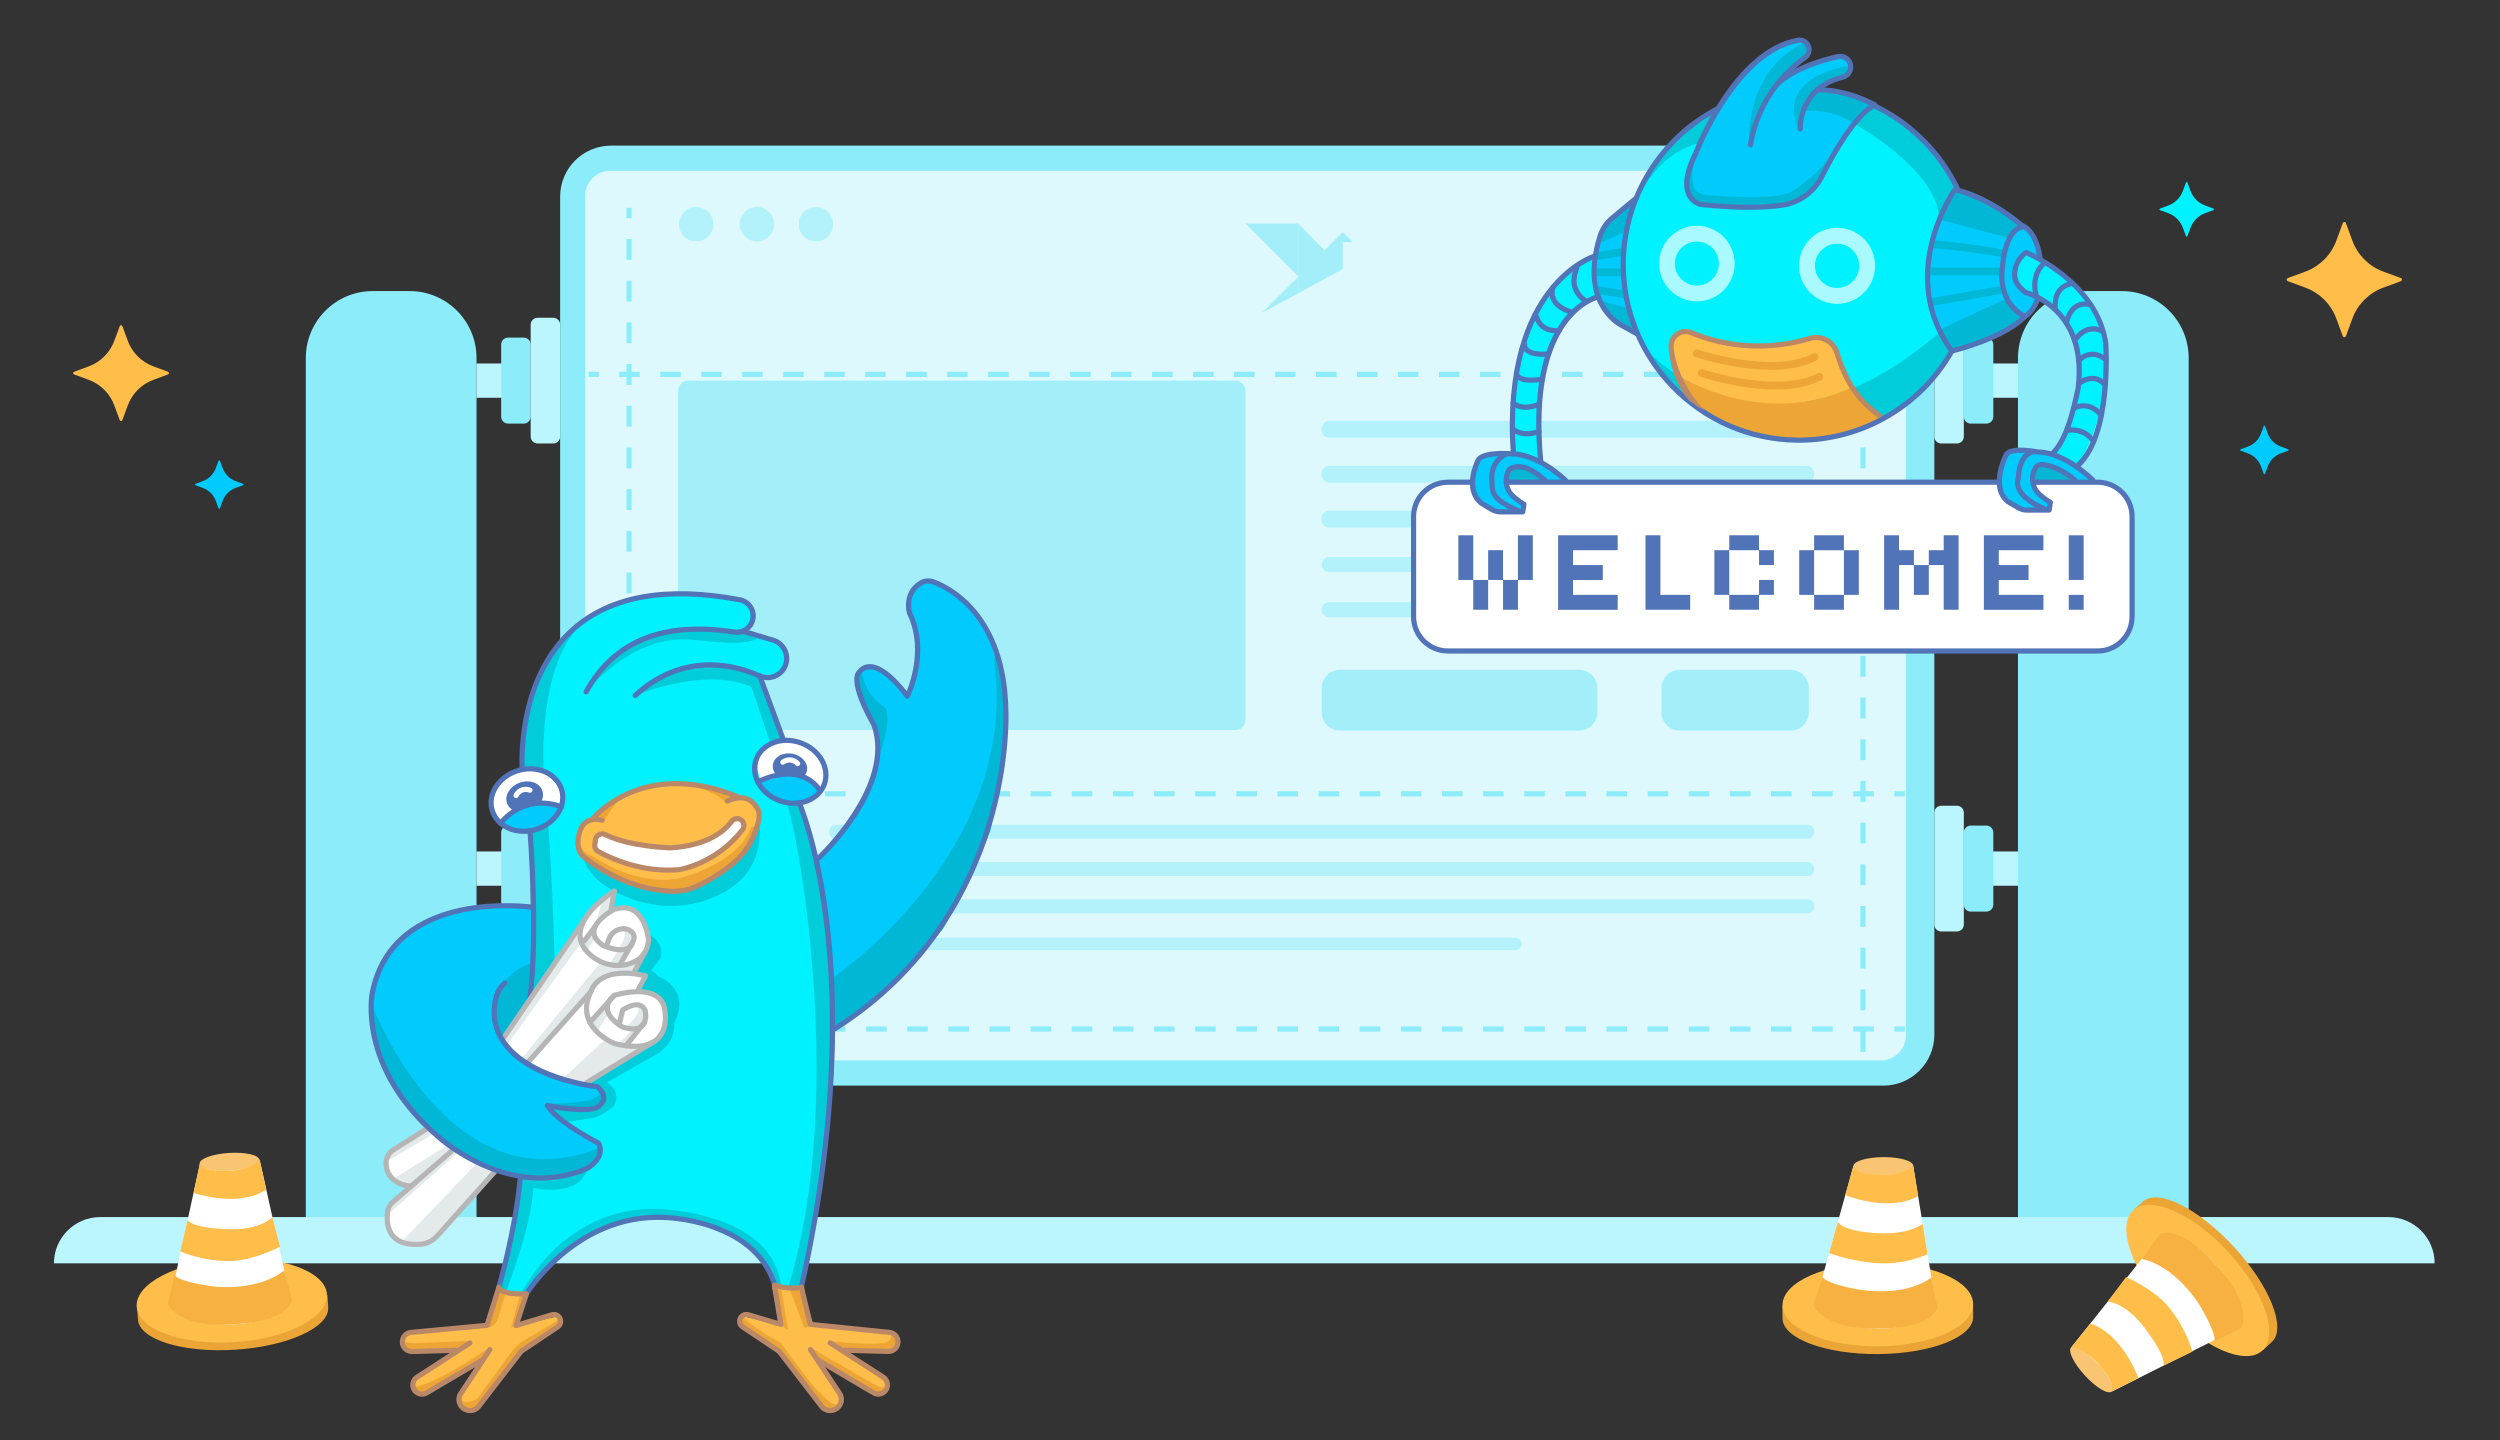 <?xml version="1.0" encoding="utf-8"?>
<!-- Generator: Adobe Illustrator 23.0.1, SVG Export Plug-In . SVG Version: 6.00 Build 0)  -->
<svg version="1.1" id="Слой_1" xmlns="http://www.w3.org/2000/svg" xmlns:xlink="http://www.w3.org/1999/xlink" x="0px" y="0px"
	 viewBox="0 0 966.75 556.88" style="enable-background:new 0 0 966.75 556.88;" xml:space="preserve">
<rect x="0" y="0" width="966.75" height="556.88" fill="#333333" stroke="none"/>
<style type="text/css">
	.st0{fill:#8CECF9;}
	.st1{fill:#BBF6FF;}
	.st2{opacity:0.7;}
	.st3{fill:#FFFFFF;}
	.st4{opacity:0.73;}
	.st5{opacity:0.52;}
	.st6{fill:#00F1FF;}
	.st7{fill:#00CBFC;}
	.st8{fill:#FFBE4A;}
	.st9{fill:#5173B7;}
	.st10{fill:#EAA536;}
	.st11{fill:#F9C573;}
	.st12{opacity:0.66;}
	.st13{fill:#07B6D3;}
	.st14{fill:#F7B141;}
	.st15{fill:#00B8D6;}
	.st16{fill:#00CDD9;}
	.st17{fill:#EDA635;}
	.st18{fill:#E4EAEA;}
	.st19{fill:#B5B5B5;}
	.st20{fill:#BA8867;}
</style>
<g>
	<path class="st0" d="M184.26,473.31h-66V138.44c0-14.29,11.58-25.88,25.88-25.88h14.25c14.29,0,25.88,11.58,25.88,25.88V473.31z"/>
</g>
<g>
	<rect x="184.26" y="140.56" class="st1" width="10.75" height="13.25"/>
</g>
<g>
	<path class="st0" d="M202.54,163.81h-6.06c-1.48,0-2.67-1.2-2.67-2.67v-27.91c0-1.48,1.2-2.67,2.67-2.67h6.06
		c1.48,0,2.67,1.2,2.67,2.67v27.91C205.21,162.62,204.01,163.81,202.54,163.81z"/>
</g>
<g>
	<path class="st1" d="M213.94,171.5h-6.06c-1.48,0-2.67-1.2-2.67-2.67v-43.28c0-1.48,1.2-2.67,2.67-2.67h6.06
		c1.48,0,2.67,1.2,2.67,2.67v43.28C216.61,170.3,215.41,171.5,213.94,171.5z"/>
</g>
<g>
	<rect x="184.26" y="329.26" class="st1" width="10.75" height="13.25"/>
</g>
<g>
	<path class="st0" d="M202.54,352.51h-6.06c-1.48,0-2.67-1.2-2.67-2.67v-27.91c0-1.48,1.2-2.67,2.67-2.67h6.06
		c1.48,0,2.67,1.2,2.67,2.67v27.91C205.21,351.32,204.01,352.51,202.54,352.51z"/>
</g>
<g>
	<path class="st1" d="M213.94,360.2h-6.06c-1.48,0-2.67-1.2-2.67-2.67v-43.28c0-1.48,1.2-2.67,2.67-2.67h6.06
		c1.48,0,2.67,1.2,2.67,2.67v43.28C216.61,359,215.41,360.2,213.94,360.2z"/>
</g>
<g>
	<rect x="769.61" y="329.26" class="st1" width="10.75" height="13.25"/>
</g>
<g>
	<path class="st0" d="M762.08,352.51h6.06c1.48,0,2.67-1.2,2.67-2.67v-27.91c0-1.48-1.2-2.67-2.67-2.67h-6.06
		c-1.48,0-2.67,1.2-2.67,2.67v27.91C759.41,351.32,760.6,352.51,762.08,352.51z"/>
</g>
<g>
	<path class="st1" d="M750.68,360.2h6.06c1.48,0,2.67-1.2,2.67-2.67v-43.28c0-1.48-1.2-2.67-2.67-2.67h-6.06
		c-1.48,0-2.67,1.2-2.67,2.67v43.28C748.01,359,749.2,360.2,750.68,360.2z"/>
</g>
<g>
	<path class="st0" d="M780.36,473.31h66V138.44c0-14.29-11.58-25.88-25.88-25.88h-14.25c-14.29,0-25.88,11.58-25.88,25.88V473.31z"
		/>
</g>
<g>
	<rect x="769.61" y="140.56" class="st1" width="10.75" height="13.25"/>
</g>
<g>
	<path class="st0" d="M762.08,163.81h6.06c1.48,0,2.67-1.2,2.67-2.67v-27.91c0-1.48-1.2-2.67-2.67-2.67h-6.06
		c-1.48,0-2.67,1.2-2.67,2.67v27.91C759.41,162.62,760.6,163.81,762.08,163.81z"/>
</g>
<g>
	<path class="st1" d="M750.68,171.5h6.06c1.48,0,2.67-1.2,2.67-2.67v-43.28c0-1.48-1.2-2.67-2.67-2.67h-6.06
		c-1.48,0-2.67,1.2-2.67,2.67v43.28C748.01,170.3,749.2,171.5,750.68,171.5z"/>
</g>
<g>
	<path class="st0" d="M728.31,419.81h-492c-10.88,0-19.7-8.82-19.7-19.7V76.01c0-10.88,8.82-19.7,19.7-19.7h492
		c10.88,0,19.7,8.82,19.7,19.7v324.1C748.01,410.99,739.19,419.81,728.31,419.81z"/>
</g>
<g class="st2">
	<g>
		<path class="st3" d="M727.31,410.06H235.96c-5.36,0-9.7-4.34-9.7-9.7V75.76c0-5.36,4.34-9.7,9.7-9.7h491.35
			c5.36,0,9.7,4.34,9.7,9.7v324.6C737.01,405.72,732.67,410.06,727.31,410.06z"/>
	</g>
</g>
<g>
	<path class="st1" d="M941.48,488.54H20.86v0c0-9.88,8.01-17.89,17.89-17.89h884.83C933.47,470.65,941.48,478.66,941.48,488.54
		L941.48,488.54z"/>
</g>
<g class="st4">
	<g>
		<polygon class="st0" points="502.09,113.39 502.09,106.89 488.05,120.95 		"/>
	</g>
	<g>
		<polygon class="st0" points="481.67,86.44 502.09,106.89 502.09,86.44 		"/>
	</g>
	<g>
		<polygon class="st0" points="519.23,93.64 523.14,93.64 519.23,89.72 512.17,96.79 513.23,97.87 502.09,86.44 502.09,113.39 
			519.23,104.02 519.23,104.02 		"/>
	</g>
</g>
<g class="st4">
	<path class="st0" d="M477.73,282.32H266.13c-2.16,0-3.9-1.75-3.9-3.9V151.09c0-2.16,1.75-3.9,3.9-3.9h211.59
		c2.16,0,3.9,1.75,3.9,3.9v127.33C481.63,280.57,479.89,282.32,477.73,282.32z"/>
</g>
<g class="st4">
	<path class="st0" d="M610.61,259h-92.42c-3.93,0-7.11,3.18-7.11,7.11v9.31c0,3.93,3.18,7.11,7.11,7.11h92.42
		c3.93,0,7.11-3.18,7.11-7.11v-9.31C617.72,262.18,614.54,259,610.61,259z"/>
</g>
<g class="st4">
	<path class="st0" d="M692.36,259h-42.75c-3.93,0-7.11,3.18-7.11,7.11v9.31c0,3.93,3.18,7.11,7.11,7.11h42.75
		c3.93,0,7.11-3.18,7.11-7.11v-9.31C699.48,262.18,696.29,259,692.36,259z"/>
</g>
<g class="st5">
	<path class="st0" d="M699.09,318.92H323.07c-1.33,0-2.41,1.08-2.41,2.41v0.61c0,1.33,1.08,2.41,2.41,2.41h376.02
		c1.33,0,2.41-1.08,2.41-2.41v-0.61C701.5,320,700.42,318.92,699.09,318.92z"/>
</g>
<g class="st5">
	<path class="st0" d="M699.09,333.33H323.07c-1.33,0-2.41,1.08-2.41,2.41v0.61c0,1.33,1.08,2.41,2.41,2.41h376.02
		c1.33,0,2.41-1.08,2.41-2.41v-0.61C701.5,334.41,700.42,333.33,699.09,333.33z"/>
</g>
<g class="st5">
	<path class="st0" d="M699.09,347.74H323.07c-1.33,0-2.41,1.08-2.41,2.41v0.61c0,1.33,1.08,2.41,2.41,2.41h376.02
		c1.33,0,2.41-1.08,2.41-2.41v-0.61C701.5,348.82,700.42,347.74,699.09,347.74z"/>
</g>
<g class="st5">
	<path class="st0" d="M586.06,362.6H323.07c-1.33,0-2.41,1.08-2.41,2.41l0,0c0,1.33,1.08,2.41,2.41,2.41h262.99
		c1.33,0,2.41-1.08,2.41-2.41l0,0C588.47,363.68,587.39,362.6,586.06,362.6z"/>
</g>
<g class="st5">
	<path class="st0" d="M698.59,162.76h-184.6c-1.61,0-2.91,1.3-2.91,2.91v0.73c0,1.61,1.3,2.91,2.91,2.91h184.6
		c1.61,0,2.91-1.3,2.91-2.91v-0.73C701.5,164.06,700.2,162.76,698.59,162.76z"/>
</g>
<g class="st5">
	<path class="st0" d="M698.59,180.12h-184.6c-1.61,0-2.91,1.3-2.91,2.91v0.73c0,1.61,1.3,2.91,2.91,2.91h184.6
		c1.61,0,2.91-1.3,2.91-2.91v-0.73C701.5,181.43,700.2,180.12,698.59,180.12z"/>
</g>
<g class="st5">
	<path class="st0" d="M698.59,197.49h-184.6c-1.61,0-2.91,1.3-2.91,2.91v0.73c0,1.61,1.3,2.91,2.91,2.91h184.6
		c1.61,0,2.91-1.3,2.91-2.91v-0.73C701.5,198.79,700.2,197.49,698.59,197.49z"/>
</g>
<g class="st5">
	<path class="st0" d="M642.08,215.4H513.99c-1.61,0-2.91,1.3-2.91,2.91l0,0c0,1.61,1.3,2.91,2.91,2.91h128.09
		c1.61,0,2.91-1.3,2.91-2.91l0,0C644.99,216.71,643.68,215.4,642.08,215.4z"/>
</g>
<g class="st5">
	<path class="st0" d="M688.7,232.85H513.99c-1.61,0-2.91,1.3-2.91,2.91l0,0c0,1.61,1.3,2.91,2.91,2.91H688.7
		c1.61,0,2.91-1.3,2.91-2.91l0,0C691.6,234.15,690.3,232.85,688.7,232.85z"/>
</g>
<g class="st5">
	<circle class="st0" cx="269.21" cy="86.69" r="6.66"/>
</g>
<g class="st5">
	<circle class="st0" cx="292.68" cy="86.69" r="6.66"/>
</g>
<g class="st5">
	<circle class="st0" cx="315.5" cy="86.69" r="6.66"/>
</g>
<g>
	<g>
		<rect x="227.54" y="143.78" class="st0" width="4" height="2"/>
	</g>
	<g>
		<path class="st0" d="M722.88,145.78h-7.92v-2h7.92V145.78z M707.03,145.78h-7.92v-2h7.92V145.78z M691.18,145.78h-7.92v-2h7.92
			V145.78z M675.33,145.78h-7.92v-2h7.92V145.78z M659.48,145.78h-7.92v-2h7.92V145.78z M643.63,145.78h-7.92v-2h7.92V145.78z
			 M627.78,145.78h-7.92v-2h7.92V145.78z M611.93,145.78H604v-2h7.92V145.78z M596.08,145.78h-7.92v-2h7.92V145.78z M580.23,145.78
			h-7.92v-2h7.92V145.78z M564.38,145.78h-7.92v-2h7.92V145.78z M548.53,145.78h-7.92v-2h7.92V145.78z M532.68,145.78h-7.92v-2h7.92
			V145.78z M516.83,145.78h-7.92v-2h7.92V145.78z M500.98,145.78h-7.92v-2h7.92V145.78z M485.13,145.78h-7.92v-2h7.92V145.78z
			 M469.28,145.78h-7.92v-2h7.92V145.78z M453.43,145.78h-7.92v-2h7.92V145.78z M437.59,145.78h-7.92v-2h7.92V145.78z
			 M421.74,145.78h-7.92v-2h7.92V145.78z M405.89,145.78h-7.92v-2h7.92V145.78z M390.04,145.78h-7.92v-2h7.92V145.78z
			 M374.19,145.78h-7.92v-2h7.92V145.78z M358.34,145.78h-7.92v-2h7.92V145.78z M342.49,145.78h-7.92v-2h7.92V145.78z
			 M326.64,145.78h-7.92v-2h7.92V145.78z M310.79,145.78h-7.92v-2h7.92V145.78z M294.94,145.78h-7.92v-2h7.92V145.78z
			 M279.09,145.78h-7.92v-2h7.92V145.78z M263.24,145.78h-7.92v-2h7.92V145.78z M247.39,145.78h-7.92v-2h7.92V145.78z"/>
	</g>
	<g>
		<rect x="730.8" y="143.78" class="st0" width="4" height="2"/>
	</g>
</g>
<g>
	<g>
		<rect x="242.25" y="80.37" class="st0" width="2" height="4"/>
	</g>
	<g>
		<path class="st0" d="M244.25,406.78h-2v-8.06h2V406.78z M244.25,390.66h-2v-8.06h2V390.66z M244.25,374.54h-2v-8.06h2V374.54z
			 M244.25,358.42h-2v-8.06h2V358.42z M244.25,342.3h-2v-8.06h2V342.3z M244.25,326.18h-2v-8.06h2V326.18z M244.25,310.06h-2V302h2
			V310.06z M244.25,293.94h-2v-8.06h2V293.94z M244.25,277.81h-2v-8.06h2V277.81z M244.25,261.69h-2v-8.06h2V261.69z M244.25,245.57
			h-2v-8.06h2V245.57z M244.25,229.45h-2v-8.06h2V229.45z M244.25,213.33h-2v-8.06h2V213.33z M244.25,197.21h-2v-8.06h2V197.21z
			 M244.25,181.09h-2v-8.06h2V181.09z M244.25,164.97h-2v-8.06h2V164.97z M244.25,148.85h-2v-8.06h2V148.85z M244.25,132.73h-2
			v-8.06h2V132.73z M244.25,116.61h-2v-8.06h2V116.61z M244.25,100.49h-2v-8.06h2V100.49z"/>
	</g>
	<g>
		<rect x="242.25" y="414.84" class="st0" width="2" height="4"/>
	</g>
</g>
<g>
	<g>
		<rect x="719.4" y="80.37" class="st0" width="2" height="4"/>
	</g>
	<g>
		<path class="st0" d="M721.4,406.78h-2v-8.06h2V406.78z M721.4,390.66h-2v-8.06h2V390.66z M721.4,374.54h-2v-8.06h2V374.54z
			 M721.4,358.42h-2v-8.06h2V358.42z M721.4,342.3h-2v-8.06h2V342.3z M721.4,326.18h-2v-8.06h2V326.18z M721.4,310.06h-2V302h2
			V310.06z M721.4,293.94h-2v-8.06h2V293.94z M721.4,277.81h-2v-8.06h2V277.81z M721.4,261.69h-2v-8.06h2V261.69z M721.4,245.57h-2
			v-8.06h2V245.57z M721.4,229.45h-2v-8.06h2V229.45z M721.4,213.33h-2v-8.06h2V213.33z M721.4,197.21h-2v-8.06h2V197.21z
			 M721.4,181.09h-2v-8.06h2V181.09z M721.4,164.97h-2v-8.06h2V164.97z M721.4,148.85h-2v-8.06h2V148.85z M721.4,132.73h-2v-8.06h2
			V132.73z M721.4,116.61h-2v-8.06h2V116.61z M721.4,100.49h-2v-8.06h2V100.49z"/>
	</g>
	<g>
		<rect x="719.4" y="414.84" class="st0" width="2" height="4"/>
	</g>
</g>
<g>
	<g>
		<rect x="227.54" y="305.96" class="st0" width="4" height="2"/>
	</g>
	<g>
		<path class="st0" d="M724.61,307.96h-7.95v-2h7.95V307.96z M708.7,307.96h-7.95v-2h7.95V307.96z M692.8,307.96h-7.95v-2h7.95
			V307.96z M676.89,307.96h-7.95v-2h7.95V307.96z M660.99,307.96h-7.95v-2h7.95V307.96z M645.08,307.96h-7.95v-2h7.95V307.96z
			 M629.18,307.96h-7.95v-2h7.95V307.96z M613.27,307.96h-7.95v-2h7.95V307.96z M597.37,307.96h-7.95v-2h7.95V307.96z
			 M581.46,307.96h-7.95v-2h7.95V307.96z M565.55,307.96h-7.95v-2h7.95V307.96z M549.65,307.96h-7.95v-2h7.95V307.96z
			 M533.74,307.96h-7.95v-2h7.95V307.96z M517.84,307.96h-7.95v-2h7.95V307.96z M501.93,307.96h-7.95v-2h7.95V307.96z
			 M486.03,307.96h-7.95v-2h7.95V307.96z M470.12,307.96h-7.95v-2h7.95V307.96z M454.22,307.96h-7.95v-2h7.95V307.96z
			 M438.31,307.96h-7.95v-2h7.95V307.96z M422.41,307.96h-7.95v-2h7.95V307.96z M406.5,307.96h-7.95v-2h7.95V307.96z M390.6,307.96
			h-7.95v-2h7.95V307.96z M374.69,307.96h-7.95v-2h7.95V307.96z M358.79,307.96h-7.95v-2h7.95V307.96z M342.88,307.96h-7.95v-2h7.95
			V307.96z M326.97,307.96h-7.95v-2h7.95V307.96z M311.07,307.96h-7.95v-2h7.95V307.96z M295.16,307.96h-7.95v-2h7.95V307.96z
			 M279.26,307.96h-7.95v-2h7.95V307.96z M263.35,307.96h-7.95v-2h7.95V307.96z M247.45,307.96h-7.95v-2h7.95V307.96z"/>
	</g>
	<g>
		<rect x="732.56" y="305.96" class="st0" width="4" height="2"/>
	</g>
</g>
<g>
	<g>
		<rect x="227.54" y="396.91" class="st0" width="4" height="2"/>
	</g>
	<g>
		<path class="st0" d="M724.61,398.91h-7.95v-2h7.95V398.91z M708.7,398.91h-7.95v-2h7.95V398.91z M692.8,398.91h-7.95v-2h7.95
			V398.91z M676.89,398.91h-7.95v-2h7.95V398.91z M660.99,398.91h-7.95v-2h7.95V398.91z M645.08,398.91h-7.95v-2h7.95V398.91z
			 M629.18,398.91h-7.95v-2h7.95V398.91z M613.27,398.91h-7.95v-2h7.95V398.91z M597.37,398.91h-7.95v-2h7.95V398.91z
			 M581.46,398.91h-7.95v-2h7.95V398.91z M565.55,398.91h-7.95v-2h7.95V398.91z M549.65,398.91h-7.95v-2h7.95V398.91z
			 M533.74,398.91h-7.95v-2h7.95V398.91z M517.84,398.91h-7.95v-2h7.95V398.91z M501.93,398.91h-7.95v-2h7.95V398.91z
			 M486.03,398.91h-7.95v-2h7.95V398.91z M470.12,398.91h-7.95v-2h7.95V398.91z M454.22,398.91h-7.95v-2h7.95V398.91z
			 M438.31,398.91h-7.95v-2h7.95V398.91z M422.41,398.91h-7.95v-2h7.95V398.91z M406.5,398.91h-7.95v-2h7.95V398.91z M390.6,398.91
			h-7.95v-2h7.95V398.91z M374.69,398.91h-7.95v-2h7.95V398.91z M358.79,398.91h-7.95v-2h7.95V398.91z M342.88,398.91h-7.95v-2h7.95
			V398.91z M326.97,398.91h-7.95v-2h7.95V398.91z M311.07,398.91h-7.95v-2h7.95V398.91z M295.16,398.91h-7.95v-2h7.95V398.91z
			 M279.26,398.91h-7.95v-2h7.95V398.91z M263.35,398.91h-7.95v-2h7.95V398.91z M247.45,398.91h-7.95v-2h7.95V398.91z"/>
	</g>
	<g>
		<rect x="732.56" y="396.91" class="st0" width="4" height="2"/>
	</g>
</g>
<g>
	<path class="st6" d="M321.99,378c0,0-5.06-54.11-12.77-67.18l-13.35-45.73c0,0-0.21-0.01-0.62-0.03l-1.18-3.67l4.67,0.38l3.48-2.08
		l1.96-4.4l-1.45-4.28l-3.36-3.33l-11.76-3.77l2.94-2.82v-5.83l-4.46-3.32l-20.13-2.88l-17,1.11l-15.8,5.55l-8.83,5.41l-6.3,5.01
		l-9.81,16.01l-5.53,20.07l-0.84,12.37l0.45,0.94c-0.45,0.4,0,0-0.45,0.41c0,0,8.39,70.14,3.1,92.7c0,0-0.66,78.8-12.03,109.12
		l4.11,3.04h6.38c0,0,21.46-30.73,48.8-29.62c0,0,39.61-1.99,47.36,25.57l10.33,1.01l3.65-19.84
		C313.54,477.92,323.85,424.59,321.99,378z"/>
</g>
<g>
	<path class="st7" d="M315.66,332.59c0,0,22.95-20.84,23.82-43.05l-1.29-8.55l-2.63-5.27l-4.17-11.92l1.92-4.95l2.81-1.01l6.57,2.69
		l8.18,8.67l4.16-11.36l-1.44-15.9l-2.17-6.39l0.7-5.67l4.14-4.55l4.83-0.28l8.41,4.59l8.55,8.44l7.68,15.23l2.55,13.99l0.62,24.42
		l-2.2,12.01l-3.76,17.56l-8.3,19.83l-9.81,17.81l-11.98,14.55l-11.74,11.39l-17.75,12.48l-1.38,1.19
		C321.99,398.55,320.37,341.81,315.66,332.59z"/>
</g>
<g>
	<path class="st8" d="M192.44,499.3l-3.97,12.72l-26.59,2.94l-4.4,0.73l-1.69,2.02l0.62,3.53l2.99,1.38h16.01l-15.76,11.09
		l0.94,4.24l4.42,0.66l21.18-11.82l-8.68,14.76l2.98,3.72l4.82-1.68l16.23-21.06l15.25-10.17l-0.91-3.41l-16.33,3.64l3.86-11.79
		C203.41,500.79,193.59,500.43,192.44,499.3z"/>
</g>
<g>
	<path class="st8" d="M309.89,497.76l4.56,14.26l26.59,2.94l4.4,0.73l1.69,2.02l-0.62,3.53l-2.99,1.38h-16.01l15.76,11.09
		l-0.94,4.24l-4.42,0.66l-21.18-11.82l8.68,14.76l-2.98,3.72l-4.82-1.68l-16.23-21.06l-15.25-10.17l0.91-3.41l16.33,3.64
		l-4.86-14.82C298.51,497.76,308.74,498.89,309.89,497.76z"/>
</g>
<g>
	<ellipse class="st3" cx="203.76" cy="309.78" rx="13.58" ry="12.18"/>
</g>
<g>
	
		<ellipse transform="matrix(0.542 -0.841 0.841 0.542 -110.706 393.776)" class="st3" cx="305.75" cy="298.41" rx="11.47" ry="13.58"/>
</g>
<g>
	<polygon class="st8" points="229.99,315.79 226,317.56 223.84,326.02 224.28,331.4 238.53,339.17 256.82,344.39 268.26,342.85 
		282.02,335.24 289.62,327.64 292.35,321.32 293.55,317.13 291.5,309.78 286.72,307.73 282.45,307.73 269.97,303.72 250.81,304.16 
		235.97,309.38 	"/>
</g>
<g>
	<polygon class="st3" points="232.85,322.47 229.99,324.05 230.26,327.81 235.54,331.4 250.81,335.88 266.21,335.59 276.29,330.29 
		283.56,324.74 286.97,319.69 286.12,317.22 283.04,317.9 272.54,325.33 261.6,328.07 252.2,328.07 240.33,324.91 	"/>
</g>
<g>
	<path class="st7" d="M193.91,401.61l11.04-15.82c0,0,3.29-29.45,0.71-35.74l-3.82,0.2l-14.04,0.14L170.48,354l-12.86,6.94
		l-8.93,10.21l-3.93,9.42l-1.29,10.46l2.08,13.35l7.72,16.9l9.08,11.52l16.12,13.36l10.37,5.28l6.92,2.33l9.18,1.8l9.2-0.3
		l7.04-1.39l7.28-2.59l2.96-3.89l0-5.33l-12.3-7.18l-7.18-7.52l9.09,1.46l8.23-0.11l2.84-1.46l0.74-2.62l-0.89-3.49l-0.98-0.95
		l-16.97-3.53l-7.65-3.92L193.91,401.61z"/>
</g>
<g>
	<path class="st3" d="M165.65,436.11l-14.31,9.15l-2.05,4.04l1.08,6.27l3.29,1.6l3.82,1.87l-6.93,7.5l-0.45,7.6l3.72,5.41l7.75,1.68
		l6.23-2.07l23.89-26.47C191.68,452.68,174.17,445.48,165.65,436.11z"/>
</g>
<g>
	<path class="st3" d="M194.08,402.31l34.4-50.1l9.07-7.38l-0.75,6.9l5.27-0.65l2.93,0.99l3.47,3.77l1.77,7.01l-1.03,5.71l-3.57,6.57
		l3.57,2.87l-2.11,5.49l4.07,0.55l4.3,2.79l1.59,4.21l-0.68,8.2l-3.55,4.21l-26.04,16.1C226.8,419.55,210.94,418.94,194.08,402.31z"
		/>
</g>
<g>
	
		<ellipse transform="matrix(0.938 -0.347 0.347 0.938 -94.277 89.407)" class="st9" cx="202.78" cy="308.23" rx="7.25" ry="5.82"/>
</g>
<g>
	<polygon class="st7" points="193.25,318.33 199.15,313.46 203.76,311.81 208.89,311.09 211.79,310.48 216.63,311.81 214.15,316.57 
		209.8,320.69 203.76,321.42 198.89,321.42 	"/>
</g>
<g>
	
		<ellipse transform="matrix(0.184 -0.983 0.983 0.184 -42.646 542.502)" class="st9" cx="305.59" cy="296.95" rx="5.37" ry="6.69"/>
</g>
<g>
	<polygon class="st7" points="293.55,302.08 298.76,301.21 301.27,299.73 306,299.39 310.78,300.98 314.31,302.98 315.97,305.03 
		316.63,306.51 308.85,310.78 302.47,309.78 296.32,306.51 	"/>
</g>
<g>
	<path class="st3" d="M199.56,308.61c-0.14,0-0.29-0.03-0.43-0.1c-0.5-0.24-0.71-0.83-0.48-1.33c0.68-1.44,2.93-3.83,6.61-2.56
		c0.52,0.18,0.8,0.75,0.62,1.27s-0.75,0.8-1.27,0.62c-2.91-1-4.1,1.42-4.15,1.53C200.3,308.4,199.94,308.61,199.56,308.61z"/>
</g>
<g>
	<path class="st3" d="M308.46,296.3c-0.26,0-0.51-0.1-0.71-0.3c-2.17-2.19-4.3-0.53-4.39-0.46c-0.43,0.34-1.06,0.27-1.41-0.16
		s-0.27-1.06,0.16-1.41c1.25-0.99,4.32-2.14,7.06,0.61c0.39,0.39,0.39,1.02,0,1.41C308.97,296.2,308.71,296.3,308.46,296.3z"/>
</g>
<g>
	<path class="st10" d="M762.99,504.55l-2.16,0.02c-5.14-5.39-18.77-9.18-34.77-9.07c-15.99,0.11-29.57,4.09-34.64,9.56l-2.16,0.02
		l0.03,4.74c0.05,7.76,16.6,13.94,36.96,13.8c20.36-0.14,36.81-6.55,36.76-14.31L762.99,504.55z"/>
</g>
<g>
	
		<ellipse transform="matrix(1 -6.969586e-03 6.969586e-03 1 -3.498 5.073)" class="st8" cx="726.13" cy="504.48" rx="36.86" ry="16.13"/>
</g>
<g>
	<path class="st3" d="M716.7,450.96l-15.12,54.17c0,0,5.84,8.67,25.02,8.67c16.24,0,22.24-7.76,22.24-7.76l-9.01-55.25L716.7,450.96
		z"/>
</g>
<g>
	<path class="st11" d="M739.83,450.8c-0.01-1.89-5.2-3.38-11.59-3.34c-6.39,0.04-11.55,1.61-11.54,3.5
		c0.01,1.89,5.18,3.8,11.57,3.75S739.84,452.69,739.83,450.8z"/>
</g>
<g>
	<path class="st6" d="M757.3,73.31c-10.77-23.42-34.34-39.66-61.68-39.66c-37.51,0-67.91,30.57-67.91,68.28s30.41,68.28,67.91,68.28
		c25.74,0,48.14-14.4,59.66-35.63"/>
</g>
<g>
	<polygon class="st8" points="653.84,128.68 650.3,128.37 646.66,131.91 646.18,138.25 656.54,158.32 669.33,164.97 682.73,168.98 
		697.09,170.8 709.74,168.73 725.38,163.94 728.18,161.87 719.76,154.89 713.78,145.03 710.6,137.33 708.74,133.68 704.89,130.87 
		700.11,130.14 687.24,133.99 676.5,133.78 665.07,132.43 659.24,130.87 	"/>
</g>
<g>
	<path class="st7" d="M676.94,25.89L664.92,41l-7.87,14.89l-4.37,10.4l-0.42,7.08l1.67,3.22l4.37,2.39l11.02,0.83h12.48l8.73-1.46
		l7.07-3.12l4.78-3.74l4.37-8.53l7.49-10.81l4.16-6.45l5.72-4.7c0,0-8.84-6.32-21.11-6.53l3.51-2.38l5.18-2.05l3.4-2.13l0.57-2.02
		l-0.87-2.54l-3.06-1.56c0,0-16.53,4.12-23.13,9.03l6.18-6.13l3.21-2.48l1.52-3.54l-1.74-2.63l-3.7-0.23
		C694.09,15.8,682.84,18.48,676.94,25.89z"/>
</g>
<g>
	<path class="st7" d="M756.21,73.42c0,0-12.6,14.66-10.9,39.31c0,0,2.59,15.25,9.4,22.91l1.51-0.25c0,0,21.7-6.62,27.7-13.41
		c0,0,14.86-15.85-1.35-34.23C782.56,87.74,764.47,72.64,756.21,73.42z"/>
</g>
<g>
	<path class="st7" d="M632.06,77.85l-11.34,9.44c0,0-10.14,17.55-0.73,31.56l2.73,3.54l4.48,3.5l5.69,3.12
		C632.89,128.99,622.08,99.74,632.06,77.85z"/>
</g>
<g>
	<path class="st6" d="M615.99,99.31c0,0-15.91,6.4-23.29,22.72c0,0-9.08,16.4-7.45,53.48l10.57,3.09c0,0-3.06-35.43,4.81-46.47
		c0,0,6.91-15.95,17.22-17.29l-1.29-15.69L615.99,99.31z"/>
</g>
<g>
	<path class="st6" d="M779.14,104.77l2.87,7.23c0,0,17.38,5.1,20.67,21.19c0,0,5.24,24.47-9.46,42.32l10.57,4.2
		c0,0,34-56.76-19.86-82.07C783.92,97.64,780.18,102.07,779.14,104.77z"/>
</g>
<g>
	<path class="st3" d="M811.74,252.22H559.37c-7.03,0-12.74-5.7-12.74-12.74v-41.05c0-7.03,5.7-12.74,12.74-12.74h252.37
		c7.03,0,12.74,5.7,12.74,12.74v41.05C824.47,246.51,818.77,252.22,811.74,252.22z"/>
</g>
<g class="st12">
	<g>
		<path class="st3" d="M656.18,116.54c-8.06,0-14.62-6.56-14.62-14.62c0-8.06,6.56-14.62,14.62-14.62c8.06,0,14.62,6.56,14.62,14.62
			C670.79,109.99,664.24,116.54,656.18,116.54z M656.18,93.43c-4.69,0-8.5,3.81-8.5,8.5s3.81,8.5,8.5,8.5s8.5-3.81,8.5-8.5
			S660.86,93.43,656.18,93.43z"/>
	</g>
</g>
<g class="st12">
	<g>
		<path class="st3" d="M710.4,117.5c-8.11,0-14.71-6.6-14.71-14.71c0-8.11,6.6-14.71,14.71-14.71s14.71,6.6,14.71,14.71
			C725.12,110.9,718.52,117.5,710.4,117.5z M710.4,94.24c-4.72,0-8.55,3.84-8.55,8.55s3.84,8.55,8.55,8.55
			c4.72,0,8.55-3.84,8.55-8.55S715.12,94.24,710.4,94.24z"/>
	</g>
</g>
<g>
	<polygon class="st7" points="571.89,177.56 569.13,186.67 570.51,193.08 577.75,196.91 585.05,197.95 588.42,197.56 589.24,194.58 
		582.74,189.25 583.09,182.65 587.06,180.46 590.71,181.18 597.86,186.1 606.89,186.24 596.9,178.61 585.24,175.51 578.71,175.38 	
		"/>
</g>
<g>
	<polygon class="st7" points="777.33,174.69 773.82,181.26 773.82,190.29 780.44,196.5 786.46,197.32 792.46,196.87 792.46,194.06 
		787.28,189.66 786,184.72 787.96,179.71 794.39,180.53 803.01,185.69 810.26,186.37 804.11,181.3 794.48,176.02 786.54,174.69 
		780.2,174.69 	"/>
</g>
<g>
	<polygon class="st13" points="789.42,179.9 786.91,182.39 786.91,185.69 802.43,185.69 796.75,181.94 790.83,179.71 	"/>
</g>
<g>
	<polygon class="st13" points="586.51,180.76 583.95,182.18 582.46,186.47 597.86,186.1 594.81,183.62 590.71,181.18 	"/>
</g>
<g>
	<path class="st8" d="M713.58,462.14c0,0,16.69,6.96,28.16,0.38l-1.91-11.72c0,0-4.04,4.62-14.99,3.37c0,0-6.65-0.1-8.14-3.21
		L713.58,462.14z"/>
</g>
<g>
	<path class="st8" d="M707.31,484.57c0,0,9.47,3.64,20.34,3.97c6.11,0.18,12.1-1.17,17.75-3.53l-1.91-11.74
		c0,0-5.12,4.57-19.03,3.51c-3.6-0.27-11.73-1.19-13.77-4.3L707.31,484.57z"/>
</g>
<g>
	<path class="st14" d="M701.15,504.67c0,0,3.67,9.13,23.63,9.13c18.56,0,22.49-4.35,24.49-7.95l-2.4-11.86c0,0-8.37,7.32-26.97,4.86
		c0,0-12.68-1.88-15.18-4.99L701.15,504.67z"/>
</g>
<g>
	<path class="st10" d="M825.16,467.84l1.46,1.59c-0.54,7.43,5.81,20.08,16.64,31.85c10.83,11.77,22.9,19.16,30.35,19.24l1.46,1.59
		l3.49-3.21c5.71-5.26-0.83-21.66-14.61-36.64c-13.78-14.98-29.58-22.87-35.3-17.61L825.16,467.84z"/>
</g>
<g>
	
		<ellipse transform="matrix(0.736 -0.677 0.677 0.736 -110.874 706.06)" class="st8" cx="849.87" cy="495.19" rx="16.13" ry="36.86"/>
</g>
<g>
	<path class="st3" d="M816.57,538.13l50.28-25.19c0,0,2.5-10.15-10.38-24.36c-10.91-12.03-20.69-11.26-20.69-11.26l-34.87,43.79
		L816.57,538.13z"/>
</g>
<g>
	
		<ellipse transform="matrix(0.736 -0.677 0.677 0.736 -145.04 687.303)" class="st11" cx="808.74" cy="529.62" rx="3.42" ry="11.56"/>
</g>
<g>
	<path class="st8" d="M826.94,532.93c0,0-6.06-17.04-18.64-21.12l-7.4,9.29c0,0,6.14-0.11,12.56,8.84c0,0,4.4,4.99,3.09,8.18
		L826.94,532.93z"/>
</g>
<g>
	<path class="st8" d="M847.82,522.68c0,0-2.53-9.44-9.59-17.72c-3.97-4.65-10.51-8.53-16.06-11.13l-7.08,9.46
		c0,0,8.07,0.41,16.45,13.31c0,0,5.94,7.91,5,11.51L847.82,522.68z"/>
</g>
<g>
	<path class="st14" d="M866.8,513.56c0,0,4.29-8.85-9.11-23.64c-12.47-13.75-18.33-13.74-22.35-12.8l-7.17,9.75
		c0,0,11.05,1.28,21.72,16.71c0,0,7.09,11.14,6.46,15.08L866.8,513.56z"/>
</g>
<g>
	<path class="st10" d="M126.6,500.79l-2.15,0.14c-5.44-5.09-19.27-8.09-35.23-7.06c-15.96,1.03-29.29,5.78-34.03,11.53l-2.15,0.14
		l0.31,4.73c0.5,7.75,17.37,12.97,37.69,11.66c20.31-1.31,36.38-8.65,35.88-16.4L126.6,500.79z"/>
</g>
<g>
	
		<ellipse transform="matrix(0.998 -0.064 0.064 0.998 -32.15 6.816)" class="st8" cx="89.8" cy="502.83" rx="36.86" ry="16.13"/>
</g>
<g>
	<path class="st3" d="M77.32,449.94l-11.99,54.95c0,0,6.33,8.32,25.48,7.23c16.21-0.93,21.76-9.02,21.76-9.02l-12.17-54.64
		L77.32,449.94z"/>
</g>
<g>
	
		<ellipse transform="matrix(0.998 -0.064 0.064 0.998 -28.703 6.644)" class="st11" cx="88.86" cy="449.2" rx="11.56" ry="3.42"/>
</g>
<g>
	<path class="st8" d="M74.84,461.28c0,0,17.07,5.99,28.14-1.24l-2.58-11.59c0,0-3.77,4.85-14.77,4.22c0,0-6.65,0.29-8.31-2.73
		L74.84,461.28z"/>
</g>
<g>
	<path class="st8" d="M69.7,483.96c0,0,8.93,3.97,19.81,3.67c6.11-0.17,13.24-2.82,18.75-5.5l-2.91-11.45c0,0-5.38,6.02-20.69,4.44
		c0,0-9.88-0.35-12.1-3.34L69.7,483.96z"/>
</g>
<g>
	<path class="st14" d="M64.87,504.46c0,0,4.19,8.9,24.12,7.76c18.53-1.06,22.2-5.63,24-9.35l-3.07-11.7c0,0-7.93,7.79-26.65,6.4
		c0,0-13.12-1.48-15.79-4.44L64.87,504.46z"/>
</g>
<g>
	<path class="st15" d="M143.79,388.45c0,0,29.38,78.62,87.65,55.55l0.52,2.05l-3.48,5.24l-16.18,4.28h-7.36l-10.07-2.05l-14.32-6.12
		l-16.71-13.36l-8.98-10.37l-7.74-14.52C147.13,409.15,140.89,390.48,143.79,388.45z"/>
</g>
<g>
	<path class="st15" d="M205.66,372.44c0,0-20.57,4.93-11.35,29.54l10.75-17.09L205.66,372.44z"/>
</g>
<g>
	<path class="st16" d="M204.95,321.32c0,0,2.94,54.85,0.11,63.56l9.47-12.45c0,0-0.97-34.49-2.59-53.77
		C211.94,318.66,207.33,321.22,204.95,321.32z"/>
</g>
<g>
	<path class="st16" d="M226,332.34c0,0-0.42,2.88,5.96,8.69c0,0,13.65,11.22,32.4,9.02c9.96-1.17,27.24-7.31,29.19-24.4
		c0,0,0.83-5.68-0.5-6.77l-3.3,7.71l-6.02,6.69l-5.35,4.78l-10.48,5.01l-7.32,1.48l-8.86-1.37l-11.16-2.96l-8.59-4.64L226,332.34z"
		/>
</g>
<g>
	<path class="st16" d="M201.6,455.57c0,0-7.08,39.79-8.89,42.87c0,0,0.95,2.08,2.87,1.27c0,0,9.9-24.96,10.69-40.34
		c0,0,16.68,3.87,20.53-6.49C226.8,452.89,207.18,456.89,201.6,455.57z"/>
</g>
<g>
	<path class="st16" d="M250.37,360.94c0,0,6.93,3.15,4.99,9.7l-3.59,4.61l1.65,1.06l0.97,1.16c0,0,13.21,4.56,6.32,18.17
		c0,0,0.91,6.66-5.81,11.45l-23.61,13.38l-4.5-0.92l25.49-16.22l4.1-3.76l0.95-7.52l-1.98-5.52l-4.56-2.6l-3.7-0.45l2.79-6.23
		l-5.28-0.94l5.85-9.89L250.37,360.94z"/>
</g>
<g>
	<path class="st16" d="M233.45,418.14c0,0,7.1,2.16,4.14,9.34c0,0-5.14,4.78-9.46,5.01l-9.81,1.48l-6.14-6.39l9.81,1.83l7.06-0.91
		l3.19-1.71l0.62-3.08l-0.89-2.58l-1.71-1.1L233.45,418.14z"/>
</g>
<g>
	<path class="st16" d="M202.25,297.54c0,0,3.87-1.89,8.02,0.74c0,0-3.01-43.26,16.4-58.6C226.68,239.68,202.25,250.41,202.25,297.54
		z"/>
</g>
<g>
	<path class="st16" d="M303.89,310.54c2.38-0.57,24.97,110.62,0.8,187.51l5.21-0.3c0,0,13.4-73.06,12.84-99.85
		c0,0-3.62-74.59-13.52-87.1L303.89,310.54z"/>
</g>
<g>
	<path class="st16" d="M245.64,268.92c0,0,27.15-11.33,44.92-3.3l7.45,22.05l4.85-1.31l-8.8-24.97c0,0-23.46-13.03-48.42,6.79"/>
</g>
<g>
	<path class="st16" d="M226.66,267.55c0,0,16.86-21.48,39.3-20.28c7.39,0.4,23.85,3.4,27.85-1.27l-6.83-1.84l-2.33,0.33
		C284.64,244.49,244.43,233.95,226.66,267.55z"/>
</g>
<g>
	<path class="st17" d="M192.92,498.34c0,0,1.22,1.06,2.65,1.38l-2.91,9.96c-0.58,1.97-2.11,3.58-4.16,3.58l-0.33-0.22l-1.98-0.33
		C186.18,512.7,188.91,513.21,192.92,498.34z"/>
</g>
<g>
	<path class="st17" d="M155.87,518.26c0,0,0.78,1.5,7.45,1.04l18.23-0.8l-5.13,3.63h-11.33l-6.04,1.09l-3.27-1.62L155.87,518.26z"/>
</g>
<g>
	<path class="st17" d="M188.44,521.61c0,0-20.14,14.02-28.24,14.63l0.5,1.85l4.07,0.64l8.06-4.11l9.04-5.98l4.76-2.16l2.29-3.85
		L188.44,521.61z"/>
</g>
<g>
	<path class="st17" d="M177.53,540.57c0,0,1.12,2.19,4.42,1.34c0.95-0.25,2.28-0.34,3.36-2.05l12.21-16.8
		c1.45-1.99,3.29-3.67,5.41-4.92l11.82-6.98c0,0,1.2-0.28,0.68-1.82c-0.51-1.54,0.85,1.13,0.85,1.13v2.23l-8.93,5.24l-5.35,4.78
		l-8.38,10.09l-6.31,9.05l-2.79,3.08l-2.28,0.91l-2.12-1.05l-2.09-1.55L177.53,540.57z"/>
</g>
<g>
	<path class="st15" d="M322.21,378c0,0,71.71-48.32,62.33-121.46c-1.04-8.11,8.09-1.3,3.75,40.41c0,0-12.61,72.25-66.31,101.6
		L322.21,378z"/>
</g>
<g>
	<path class="st15" d="M333.22,259.09c0,0,0.4,9.05,9.03,14.58c0,0,3.27,3.24-2.31,18.69l-0.77-10.08l-4.23-7.83l-3.02-7.88
		l-0.28-5.62L333.22,259.09z"/>
</g>
<g>
	<path class="st15" d="M211.45,426.75c0,0,22.06,0.6,20.51-5.13l0.89,1.37l0.18,3.08l-1.77,1.62l-2.79,1.71l-6.24-0.58l-5.18-0.63
		l-3.65-1.02L211.45,426.75z"/>
</g>
<g>
	<polygon class="st18" points="155.56,479.93 184.59,449.54 191.68,452.68 168.43,478.61 164.3,480.31 160.47,481.22 156.35,480.65 
			"/>
</g>
<g>
	<path class="st18" d="M217.89,416.78l16.18-14.8c0,0,4.78,3.91,14.01,2.63h1.14L226,418.73L217.89,416.78z"/>
</g>
<g>
	<polygon class="st18" points="150.94,466.11 150.36,469.46 177.1,445.59 175.15,443.99 	"/>
</g>
<g>
	<polygon class="st18" points="151.34,445.26 149.29,449.3 167.84,438.3 165.65,436.11 	"/>
</g>
<g>
	<path class="st18" d="M151.93,455.96l21.42-13.26l1.27,1.29l-16.06,14.7C158.56,458.7,155.2,458.27,151.93,455.96z"/>
</g>
<g>
	<polygon class="st18" points="228.48,394.96 230.83,398.99 235.37,391.97 234.92,388.77 	"/>
</g>
<g>
	<polygon class="st18" points="243.97,398.49 239.53,403.51 242.28,404.12 246.93,398.24 	"/>
</g>
<g>
	<path class="st18" d="M242.07,396.9c0,0,6-4.27,4.52-7.69c0,0,3.24,0.96,3.01,4.67c0,0-0.67,3.01-2.21,3.48
		C247.39,397.36,244.9,398.98,242.07,396.9z"/>
</g>
<g>
	<path class="st18" d="M201.94,409.06l30.02-36.62c0,0,11.07,2.62,14.97-0.54l-2.32,4.42c0,0-7.36-0.66-10.61,1.48
		c0,0-4.69,2.61-6.11,6.34l-23.57,26.79L201.94,409.06z"/>
</g>
<g>
	<path class="st18" d="M223.49,359.49l-29.18,42.49l1.67,2.15l28.46-39.2C224.44,364.92,222.69,360.79,223.49,359.49z"/>
</g>
<g>
	<polygon class="st18" points="232.85,348.65 229.99,358.11 236.34,351.39 237.15,344.84 	"/>
</g>
<g>
	<path class="st18" d="M241.61,359.89c0,0,0.51,5-3.37,7.01c0,0,4.71,0.31,5.47-0.89C243.71,366,248.61,359.89,241.61,359.89z"/>
</g>
<g>
	<path class="st18" d="M229.13,360.4l-4.04,4.73l2.02,2.49l2.87-4.57C229.99,363.05,229.09,361.26,229.13,360.4z"/>
</g>
<g>
	<path class="st18" d="M238.96,367.62l-2.99,4.81l3.76,0.23l2.61-5.04C242.34,367.62,239.9,367.71,238.96,367.62z"/>
</g>
<g>
	<path class="st17" d="M224.44,329.78l-0.95-3.26c0,0,3.11,4.25,5.82,4.59c0,0,15.66,11.51,32.66,8.66c0,0,23.01-4.95,28.48-19.93
		c0,0,1.53,0.17,2.76-1.51c0,0-6.63,23.71-31.92,26.51C261.29,344.84,233.64,343.28,224.44,329.78z"/>
</g>
<g>
	<path class="st17" d="M229.55,316.28l4.06,1.34c0,0,3.89-7.82,8.71-10C242.32,307.62,232.38,312.29,229.55,316.28z"/>
</g>
<g>
	<path class="st17" d="M266.94,303.5c0,0,10.47,2.84,13.71,6.98l4.06-2.75C284.71,307.73,275.48,302.82,266.94,303.5z"/>
</g>
<g>
	<polygon class="st17" points="201.14,500.68 197.69,513.26 199.55,512.58 203.56,501.42 	"/>
</g>
<g>
	<path class="st16" d="M201.71,499.9c0,0,16.06-33.74,52.97-32.38c0,0,43.8,0.97,47.33,29.5l-2.28-0.17l-7.58-12.82l-8.37-5.18
		l-12.7-5.58l-9.4-1.88l-10.13-0.25l-8.55,0.87l-10.54,3.7l-6.83,3.59l-14.52,11.28l-7.12,9.74L201.71,499.9z"/>
</g>
<g>
	<polygon class="st17" points="300.29,497.32 302.01,498.06 304.81,514.32 301.04,512.06 	"/>
</g>
<g>
	<path class="st17" d="M287.04,508.94c0,0,3.45,4.09,14.97,10.36c0,0,19.12,28.2,22.55,23.31l-1.81,2.26l-3.55,0.59l-3.67-4.44
		l-13.76-18.36l-14.73-9.41l-1.02-2.1L287.04,508.94z"/>
</g>
<g>
	<path class="st17" d="M314.07,521.51l24.38,14.02c0,0,3.3,2.16,4.73,0l-1.68,2.54l-3.03,0.83l-11.6-6.77l-10.69-6.32L314.07,521.51
		z"/>
</g>
<g>
	<path class="st17" d="M320.79,518.56c0,0,20.76,2.41,22.9,0c0,0,1.55-1.41,0.72-3.04l2.25,1.41l0.2,2.37l-0.34,1.95l-3.09,1.38
		l-4.87-0.34h-12.91L320.79,518.56z"/>
</g>
<g>
	<path class="st17" d="M305.29,498.24l5.59,15.02c0,0,0.89,0.52,2.44-0.73l-3.21-13.87L305.29,498.24z"/>
</g>
<g>
	<path class="st16" d="M636.96,135.63c0,0,46.28,51.27,113.19-7.26l4.55,7.26c0,0-10.87,32.21-60.56,34.56
		C694.14,170.19,653.52,169.52,636.96,135.63z"/>
</g>
<g>
	<path class="st17" d="M655.15,156.5l-6.07-11.17c0,0,32.61,20.94,67.46,4.26c0,0,8.18,10.74,11.64,12.2
		C728.18,161.78,694.09,184.16,655.15,156.5z"/>
</g>
<g>
	<path class="st15" d="M749.89,127.57L776,115.31c0,0-0.14,5.26,7.91,6.66c0,0-17.65,12.68-29.21,13.67l-4.55-7.26L749.89,127.57z"
		/>
</g>
<g>
	<path class="st15" d="M756.21,73.42c0,0-3.48,3.49-6.32,11.45l27.18,7.25c0,0,2.19-3.22,5.49-4.38
		C782.56,87.74,765.79,74.38,756.21,73.42z"/>
</g>
<g>
	<path class="st15" d="M621.56,86.16c0,0-2.43,3.54-3.72,8.26l10.77-4.9l2.51-10.9L621.56,86.16z"/>
</g>
<g>
	<path class="st15" d="M618.46,116.21l11.46,3.08l2.96,9.7C632.89,128.99,619.57,123.49,618.46,116.21z"/>
</g>
<g>
	<path class="st15" d="M697.88,16.17c-0.35,0.79-22.32,8.34-21.5,40.08l7.79-20.43l7.08-6.65l2.11-3.22l3.49-2.89l2.22-2.01
		l0.54-1.76v-1.28L697.88,16.17z"/>
</g>
<g>
	<path class="st15" d="M695.44,49.85c0,0-10.35-18.83,19.41-24.41l0.83,0.45l-0.99,2.28l-9.61,4.48l-6.51,7.09L695.44,49.85z"/>
</g>
<g>
	<path class="st15" d="M698.23,43c0,0,8.97-1.64,18.78,4.82l7.96-7.28c0,0-11.3-6.26-21.75-5.85
		C703.22,34.69,699.27,37.65,698.23,43z"/>
</g>
<g>
	<path class="st16" d="M717.01,47.82c0,0,32,17.6,32.88,36.55l6.94-12.06c0,0-13.69-23.52-31.27-31.06l-0.6-0.7L717.01,47.82z"/>
</g>
<g>
	<path class="st16" d="M631.12,80.95c0,0,8.11-21.81,26.31-25.64l6.05-11.71C663.47,43.6,647.46,42.94,631.12,80.95z"/>
</g>
<g>
	<path class="st15" d="M655.83,60.9c0,0-4.97,12.82,3.23,14.47c0,0,27.15,2.53,33.45-1.13c0,0,11.97-6.86,17.9-17.99l-6.8,13.57
		l-5.79,6.06l-6.57,3.01l-9.44,0.92h-16.65l-8.95-1.36l-2.97-3.23l-0.87-3.45l0.96-6.71L655.83,60.9z"/>
</g>
<g>
	<path class="st17" d="M684.68,143.01c-14.05,0-28.14-4.65-28.98-4.93c-0.79-0.26-1.21-1.11-0.95-1.9c0.26-0.79,1.11-1.21,1.9-0.95
		c0.29,0.1,29.06,9.58,44.33,1.49c0.73-0.39,1.64-0.11,2.03,0.62c0.39,0.73,0.11,1.64-0.62,2.03
		C697.3,142.07,691,143.01,684.68,143.01z"/>
</g>
<g>
	<path class="st17" d="M686.54,150.63c-14.05,0-28.14-4.65-28.98-4.93c-0.79-0.26-1.21-1.11-0.95-1.9c0.26-0.79,1.12-1.21,1.9-0.95
		c0.29,0.1,29.06,9.58,44.33,1.49c0.73-0.39,1.64-0.11,2.03,0.62c0.39,0.73,0.11,1.64-0.62,2.03
		C699.16,149.7,692.85,150.63,686.54,150.63z"/>
</g>
<g>
	<path class="st15" d="M774,99.42c-0.1,0-0.19-0.01-0.29-0.03c-11.72-2.29-26.22-3.45-26.36-3.47c-0.83-0.07-1.44-0.79-1.38-1.61
		s0.8-1.45,1.61-1.38c0.15,0.01,14.81,1.19,26.7,3.51c0.81,0.16,1.34,0.95,1.18,1.76C775.33,98.92,774.7,99.42,774,99.42z"/>
</g>
<g>
	<path class="st15" d="M773.15,106.45h-27.19c-0.83,0-1.5-0.67-1.5-1.5s0.67-1.5,1.5-1.5h27.19c0.83,0,1.5,0.67,1.5,1.5
		S773.98,106.45,773.15,106.45z"/>
</g>
<g>
	<path class="st15" d="M747.67,118.17c-0.71,0-1.35-0.51-1.48-1.24c-0.14-0.82,0.4-1.59,1.22-1.74l26.78-4.68
		c0.81-0.14,1.59,0.4,1.74,1.22c0.14,0.82-0.4,1.59-1.22,1.74l-26.78,4.68C747.84,118.16,747.75,118.17,747.67,118.17z"/>
</g>
<g>
	<path class="st15" d="M617.39,100.52c-0.72,0-1.36-0.52-1.48-1.26c-0.13-0.82,0.42-1.59,1.24-1.72l9.75-1.6
		c0.81-0.14,1.59,0.42,1.72,1.24c0.13,0.82-0.42,1.59-1.24,1.72l-9.75,1.6C617.55,100.51,617.47,100.52,617.39,100.52z"/>
</g>
<g>
	<path class="st15" d="M626.94,106.81h-9.55c-0.83,0-1.5-0.67-1.5-1.5s0.67-1.5,1.5-1.5h9.55c0.83,0,1.5,0.67,1.5,1.5
		S627.77,106.81,626.94,106.81z"/>
</g>
<g>
	<path class="st15" d="M627.71,115.19c-0.07,0-0.15-0.01-0.22-0.02l-9.67-1.44c-0.82-0.12-1.38-0.89-1.26-1.7
		c0.12-0.82,0.89-1.38,1.71-1.26l9.67,1.44c0.82,0.12,1.38,0.89,1.26,1.7C629.08,114.66,628.44,115.19,627.71,115.19z"/>
</g>
<g>
	<g>
		<path class="st9" d="M586.98,207h5.76v17.27h-28.79V207h5.76v28.79h5.76v-23.03h5.76v23.03h5.76V207z"/>
	</g>
	<g>
		<path class="st9" d="M602.53,235.79V207h23.03v5.76h-17.27v5.76h11.52v5.76h-11.52v5.76h17.27v5.76H602.53z"/>
	</g>
	<g>
		<path class="st9" d="M636.32,235.79V207h5.76v23.03h11.52v5.76H636.32z"/>
	</g>
	<g>
		<path class="st9" d="M680.22,235.79v-11.52h5.76v5.76h-23.03v-17.27h23.03v5.76h-5.76V207H668.7v28.79H680.22z"/>
	</g>
	<g>
		<path class="st9" d="M713.04,230.03v5.76h-11.52v-5.76h-5.76v-17.27h5.76V207h11.52v5.76h5.76v17.27H713.04z M701.52,230.03h11.52
			v-17.24h-11.52V230.03z"/>
	</g>
	<g>
		<path class="st9" d="M728.59,235.79V207h5.76v5.76h5.76v17.27h5.76v-17.27h5.76V207h5.76v28.79h-5.76v-17.27h-17.27v17.27H728.59z
			"/>
	</g>
	<g>
		<path class="st9" d="M767.16,235.79V207h23.03v5.76h-17.27v5.76h11.52v5.76h-11.52v5.76h17.27v5.76H767.16z"/>
	</g>
	<g>
		<path class="st9" d="M799.99,207h5.76v17.27h-5.76V207z M799.99,230.03h5.76v5.76h-5.76V230.03z"/>
	</g>
</g>
<g>
	<path class="st19" d="M160.78,482.22c-4.09,0-7.21-1.09-9.27-3.26c-2.9-3.05-3.03-7.42-2.62-10.54c0.21-1.65,1.04-3.17,2.32-4.29
		l22.62-19.63c0.42-0.36,1.05-0.32,1.41,0.1c0.36,0.42,0.32,1.05-0.1,1.41l-22.62,19.63c-0.91,0.79-1.5,1.87-1.65,3.03
		c-0.28,2.21-0.39,6.3,2.09,8.91c1.94,2.05,5.18,2.91,9.63,2.57c2.21-0.17,4.25-1.2,5.77-2.89l22.69-25.37
		c0.37-0.41,1-0.45,1.41-0.08c0.41,0.37,0.45,1,0.08,1.41l-22.69,25.37c-1.86,2.08-4.39,3.34-7.11,3.55
		C162.07,482.19,161.41,482.22,160.78,482.22z"/>
</g>
<g>
	<path class="st19" d="M159,459.7c-0.01,0-0.03,0-0.04,0c-3.6-0.13-10.46-2.34-10.67-9.71c-0.07-2.48,1.22-4.86,3.36-6.22
		l13.47-8.51c0.47-0.29,1.08-0.15,1.38,0.31c0.29,0.47,0.16,1.08-0.31,1.38l-13.47,8.51c-1.55,0.98-2.48,2.69-2.43,4.47
		c0.21,7.36,8.4,7.75,8.75,7.77c0.55,0.02,0.98,0.48,0.96,1.04C159.98,459.27,159.53,459.7,159,459.7z"/>
</g>
<g>
	<path class="st9" d="M204.95,386.79c-0.04,0-0.08,0-0.13-0.01c-0.55-0.07-0.94-0.57-0.87-1.12c3.14-25.12,0.03-63.88,0-64.27
		c-0.04-0.55,0.37-1.03,0.92-1.08c0.54-0.05,1.03,0.36,1.08,0.92c0.03,0.39,3.16,39.35,0,64.68
		C205.88,386.42,205.45,386.79,204.95,386.79z"/>
</g>
<g>
	<path class="st9" d="M202.55,322.47c-2.24,0-4.43-0.45-6.41-1.35c-3.43-1.56-5.85-4.25-6.81-7.6c-1.96-6.84,2.92-14.26,10.88-16.54
		c3.83-1.1,7.79-0.85,11.17,0.67c3.43,1.56,5.85,4.25,6.81,7.6l0,0c0.96,3.34,0.33,6.91-1.76,10.05c-2.06,3.09-5.3,5.39-9.12,6.49
		C205.73,322.24,204.13,322.47,202.55,322.47z M204.97,298.3c-1.39,0-2.81,0.2-4.21,0.6c-6.9,1.98-11.16,8.28-9.51,14.06
		c0.79,2.77,2.82,5.02,5.71,6.33c2.95,1.33,6.43,1.54,9.8,0.57c3.37-0.96,6.21-2.98,8.01-5.67c1.76-2.64,2.29-5.62,1.5-8.39l0,0
		c-0.79-2.77-2.82-5.02-5.71-6.33C208.83,298.7,206.93,298.3,204.97,298.3z"/>
</g>
<g>
	<path class="st9" d="M307.02,311.63c-1.92,0-3.87-0.34-5.76-1.01c-3.75-1.34-6.83-3.84-8.69-7.05c-1.89-3.27-2.28-6.87-1.11-10.14
		c1.17-3.28,3.75-5.81,7.28-7.15c3.47-1.31,7.45-1.3,11.19,0.04c3.75,1.34,6.83,3.84,8.69,7.06c1.89,3.27,2.28,6.87,1.11,10.14l0,0
		c-1.17,3.28-3.75,5.81-7.28,7.15C310.73,311.3,308.89,311.63,307.02,311.63z M304.17,287.29c-1.64,0-3.24,0.28-4.73,0.85
		c-2.97,1.12-5.14,3.24-6.11,5.95c-0.97,2.71-0.63,5.72,0.96,8.47c1.62,2.8,4.33,4.99,7.63,6.17c3.3,1.18,6.79,1.2,9.81,0.05
		c2.97-1.12,5.14-3.24,6.11-5.95l0,0c0.97-2.71,0.63-5.72-0.96-8.47c-1.62-2.8-4.33-4.99-7.63-6.17
		C307.58,287.59,305.86,287.29,304.17,287.29z"/>
</g>
<g>
	<path class="st9" d="M309.9,498.76c-0.07,0-0.15-0.01-0.22-0.02c-0.54-0.12-0.88-0.66-0.76-1.19
		c27.29-121.75-0.47-186.01-0.76-186.65c-0.23-0.5,0-1.1,0.5-1.32c0.51-0.23,1.1,0,1.32,0.51c0.07,0.16,7.23,16.45,10.87,47.62
		c3.35,28.71,4.34,76.36-9.99,140.28C310.77,498.44,310.35,498.76,309.9,498.76z"/>
</g>
<g>
	<path class="st9" d="M192.92,498.76c-0.09,0-0.19-0.01-0.28-0.04c-0.53-0.16-0.83-0.71-0.68-1.24c0.06-0.21,6.32-21.55,8.18-41.6
		c0.05-0.55,0.54-0.96,1.09-0.9c0.55,0.05,0.95,0.54,0.9,1.09c-1.89,20.25-8.2,41.77-8.26,41.98
		C193.75,498.48,193.35,498.76,192.92,498.76z"/>
</g>
<g>
	<path class="st19" d="M245.44,405.61c-2.32,0-4.94-0.34-7.85-1.02c-0.04-0.01-0.09-0.02-0.13-0.04
		c-0.33-0.13-8.18-3.24-10.82-10.01c-1.37-3.53-1.07-7.37,0.91-11.42c0.37-1.23,3.96-11.04,22.35-6.73c0.3,0.07,0.56,0.28,0.68,0.57
		c0.13,0.29,0.11,0.61-0.04,0.89l-2.55,4.67c2.34,0.14,4.66,0.67,6.51,1.93c2.21,1.5,3.44,3.79,3.68,6.82
		c0.12,0.71,1.05,7.1-3.23,11.17C252.73,404.55,249.54,405.61,245.44,405.61z M238.12,402.66c7.29,1.7,12.49,1.14,15.44-1.67
		c3.65-3.46,2.65-9.37,2.64-9.43c-0.01-0.03-0.01-0.07-0.01-0.1c-0.18-2.45-1.1-4.2-2.81-5.36c-4.75-3.22-13.89-0.73-15.3-0.32
		c-1.49,1.27-2.25,2.58-2.26,3.9c-0.01,1.96,1.61,3.75,2.98,4.91l1.01-4.24c0.06-0.24,0.2-0.44,0.39-0.58
		c0.16-0.12,4.04-2.86,7.22-2.07c1.27,0.31,2.28,1.16,2.92,2.43c0.03,0.07,0.06,0.13,0.08,0.21c0.05,0.19,1.14,4.69-1.43,7.12
		c-1.73,1.64-4.59,1.87-8.49,0.68c-0.06-0.02-0.13-0.04-0.18-0.08c-0.05-0.03-1.36-0.74-2.78-1.94c-2.44-2.06-3.72-4.29-3.71-6.46
		c0.01-1.98,1.07-3.85,3.14-5.55c0.1-0.08,0.21-0.14,0.33-0.18c0.27-0.09,4.24-1.31,8.65-1.44c-0.02-0.2,0.01-0.4,0.12-0.59
		l2.1-3.84c-16.04-3.3-18.6,5.31-18.71,5.69c-0.02,0.06-0.04,0.13-0.07,0.18c-1.75,3.55-2.05,6.88-0.87,9.89
		C230.71,399.48,237.42,402.37,238.12,402.66z M241.18,396.26c3.06,0.92,5.28,0.83,6.42-0.25c1.56-1.47,1.02-4.49,0.9-5.09
		c-0.38-0.7-0.88-1.12-1.55-1.28c-1.71-0.43-4.15,0.83-5.27,1.55l-1.05,4.41c-0.02,0.09-0.06,0.18-0.1,0.26
		C240.82,396.05,241.06,396.19,241.18,396.26z"/>
</g>
<g>
	<path class="st19" d="M228.12,396.36c-0.24,0-0.48-0.08-0.67-0.26c-0.41-0.37-0.44-1-0.07-1.41l9.48-10.48
		c0.37-0.41,1-0.44,1.41-0.07c0.41,0.37,0.44,1,0.07,1.41l-9.48,10.48C228.66,396.25,228.39,396.36,228.12,396.36z"/>
</g>
<g>
	<path class="st19" d="M242.07,405.39c-0.22,0-0.44-0.07-0.62-0.22c-0.43-0.34-0.51-0.97-0.16-1.41l7.15-9.02
		c0.34-0.43,0.97-0.51,1.41-0.16s0.51,0.97,0.16,1.41l-7.15,9.02C242.65,405.26,242.36,405.39,242.07,405.39z"/>
</g>
<g>
	<path class="st19" d="M203.76,412.24c-0.24,0-0.47-0.08-0.67-0.25c-0.41-0.37-0.45-1-0.08-1.41l24.72-27.75
		c0.37-0.41,1-0.45,1.41-0.08c0.41,0.37,0.45,1,0.08,1.41l-24.72,27.75C204.31,412.12,204.04,412.24,203.76,412.24z"/>
</g>
<g>
	<path class="st9" d="M203.55,501.34c-0.18,0-0.36-0.05-0.52-0.15c-0.47-0.29-0.62-0.9-0.33-1.37c0.19-0.31,18.65-30.09,51.63-30.09
		c0.73,0,1.46,0.01,2.21,0.04c0.32,0,35.65,0.53,43.97,26.67c0.17,0.53-0.12,1.09-0.65,1.26c-0.53,0.17-1.09-0.12-1.26-0.65
		c-7.89-24.77-41.77-25.27-42.11-25.28c-33.21-1.3-51.9,28.78-52.09,29.08C204.22,501.17,203.89,501.34,203.55,501.34z"/>
</g>
<g>
	<path class="st19" d="M238.94,374.34c-4.34,0-8.66-1.72-11.91-4.89c-2.83-2.75-4.06-5.83-3.67-9.18
		c1.03-8.86,13.21-16.27,13.73-16.58c0.34-0.2,0.76-0.19,1.08,0.04c0.32,0.22,0.49,0.62,0.41,1l-1.08,5.86
		c3.23-0.99,6.04-0.71,8.37,0.83c5.1,3.38,5.9,11.6,5.93,11.94c0,0.05,0,0.11,0,0.16c-0.39,5.26-3.37,8.8-8.61,10.24
		C241.8,374.16,240.37,374.34,238.94,374.34z M236.19,346.7c-3.4,2.41-10.16,7.9-10.85,13.81c-0.32,2.73,0.69,5.19,3.08,7.51
		c3.82,3.71,9.28,5.18,14.24,3.83c4.39-1.2,6.79-4.01,7.14-8.37c-0.09-0.81-0.97-7.69-5.04-10.38c-1.83-1.21-4.12-1.4-6.79-0.55
		c-2.04,1.05-7.13,4.36-7.3,7.69c-0.08,1.58,0.98,3.12,3.16,4.56l0.66-1.91c1.17-3.38,4.72-5.38,8.08-4.55
		c0.32,0.08,0.61,0.17,0.85,0.29c1.36,0.62,2.23,1.48,2.6,2.54c0.57,1.63-0.22,3.19-0.64,4.03c-0.05,0.1-0.1,0.2-0.14,0.28
		c-2.48,5.38-11.81,1.36-12.2,1.18c-0.05-0.02-0.1-0.05-0.14-0.07c-2.93-1.89-4.36-4.06-4.23-6.45c0.2-3.74,4.3-6.87,6.72-8.4
		c-0.06-0.16-0.08-0.34-0.04-0.52L236.19,346.7z M235.71,365.5c2.45,0.76,6.59,1.61,7.72-0.85c0.04-0.1,0.1-0.21,0.17-0.34
		c0.33-0.66,0.83-1.65,0.54-2.47c-0.19-0.53-0.71-0.99-1.55-1.38c-0.09-0.04-0.25-0.1-0.5-0.16c-2.37-0.59-4.88,0.85-5.71,3.26
		l-0.67,1.93C235.72,365.48,235.71,365.49,235.71,365.5z"/>
</g>
<g>
	<path class="st19" d="M226.8,419.72c-0.34,0-0.67-0.17-0.85-0.48c-0.29-0.47-0.14-1.09,0.33-1.38l26.04-15.91
		c0.47-0.29,1.09-0.14,1.38,0.33c0.29,0.47,0.14,1.09-0.33,1.38l-26.04,15.91C227.15,419.68,226.97,419.72,226.8,419.72z"/>
</g>
<g>
	<path class="st19" d="M245,377.31c-0.16,0-0.33-0.04-0.48-0.12c-0.49-0.26-0.67-0.87-0.4-1.36l4.22-7.75
		c0.26-0.49,0.87-0.66,1.36-0.4c0.49,0.26,0.67,0.87,0.4,1.36l-4.22,7.75C245.69,377.12,245.35,377.31,245,377.31z"/>
</g>
<g>
	<path class="st19" d="M194.87,402.17c-0.19,0-0.39-0.06-0.56-0.17c-0.46-0.31-0.57-0.93-0.26-1.39l31.12-45.5
		c0.31-0.46,0.93-0.57,1.39-0.26c0.46,0.31,0.57,0.93,0.26,1.39l-31.12,45.5C195.51,402.02,195.19,402.17,194.87,402.17z"/>
</g>
<g>
	<path class="st9" d="M209.05,456.52c-22.54,0-40.04-16.02-40.26-16.22c-31.72-27.16-25.88-56.24-25.81-56.53
		c8.29-41.9,62.87-33.96,63.42-33.88c0.55,0.08,0.92,0.59,0.84,1.14c-0.08,0.55-0.59,0.92-1.14,0.84
		c-0.53-0.08-53.23-7.73-61.15,32.31c-0.06,0.29-5.62,28.27,25.19,54.64c0.3,0.28,27.03,24.71,56.37,12.14
		c0.18-0.11,6.29-3.53,4.2-8.14c-2.29-1.2-16.2-8.67-19.92-14.8c-0.21-0.34-0.19-0.77,0.04-1.09c0.23-0.32,0.63-0.48,1.02-0.41
		c7.19,1.46,17.98,2.48,19.46,0.21c0.06-0.09,0.13-0.17,0.21-0.23c0,0,0.96-0.82,0.96-2.05c0.01-1.04-0.63-2.14-1.89-3.27
		c-3.88-0.45-36.97-4.96-40.33-26.91c-0.06-0.45-1.26-10.54,4.36-14.94c0.44-0.34,1.06-0.26,1.4,0.17c0.34,0.44,0.26,1.06-0.17,1.4
		c-4.74,3.71-3.63,12.99-3.61,13.08c3.26,21.29,38.52,25.2,38.87,25.23c0.2,0.02,0.39,0.1,0.55,0.24c1.89,1.62,2.84,3.32,2.81,5.04
		c-0.03,1.85-1.19,3.08-1.58,3.45c-2.45,3.35-13.4,1.96-18.86,1.02c5.27,5.7,17.75,12.16,17.89,12.23c0.18,0.09,0.33,0.25,0.43,0.43
		c2.7,5.19-2.07,9.55-4.97,11.14C221.06,455.44,214.89,456.52,209.05,456.52z"/>
</g>
<g>
	<path class="st9" d="M201.94,298.59c-0.52,0-0.96-0.4-1-0.92c-0.03-0.35-2.46-34.9,19.8-54.88c14.77-13.26,36.82-17.24,65.52-11.84
		c1.96,0.37,3.66,1.49,4.76,3.16c1.11,1.67,1.48,3.66,1.06,5.61c-0.82,3.79-4.46,6.29-8.29,5.69c-26.84-4.22-45.78,3.39-56.26,22.62
		c-0.26,0.48-0.87,0.66-1.36,0.4c-0.49-0.26-0.66-0.87-0.4-1.36c10.94-20.05,30.56-28,58.33-23.64c2.78,0.44,5.43-1.38,6.03-4.14
		c0.31-1.42,0.04-2.87-0.77-4.08c-0.8-1.21-2.03-2.03-3.46-2.3c-28.06-5.28-49.54-1.46-63.82,11.36
		c-21.54,19.33-19.17,52.9-19.15,53.24c0.04,0.55-0.37,1.03-0.92,1.08C202,298.59,201.97,298.59,201.94,298.59z"/>
</g>
<g>
	<path class="st19" d="M226,364.78c-0.21,0-0.42-0.07-0.6-0.2c-0.44-0.33-0.53-0.96-0.2-1.4l4.26-5.67c0.33-0.44,0.96-0.53,1.4-0.2
		c0.44,0.33,0.53,0.96,0.2,1.4l-4.26,5.67C226.6,364.64,226.3,364.78,226,364.78z"/>
</g>
<g>
	<path class="st19" d="M240.07,373.44c-0.17,0-0.34-0.04-0.5-0.13c-0.48-0.27-0.65-0.89-0.37-1.36l4.54-7.92
		c0.27-0.48,0.89-0.64,1.36-0.37c0.48,0.27,0.65,0.89,0.37,1.36l-4.54,7.92C240.75,373.25,240.42,373.44,240.07,373.44z"/>
</g>
<g>
	<path class="st9" d="M302.87,286.95c-0.41,0-0.79-0.25-0.94-0.65l-9.07-24.56c-0.19-0.52,0.07-1.09,0.59-1.28
		c0.52-0.19,1.09,0.07,1.29,0.59l9.07,24.56c0.19,0.52-0.07,1.09-0.59,1.28C303.1,286.93,302.98,286.95,302.87,286.95z"/>
</g>
<g>
	<path class="st9" d="M322.73,398.91c-0.33,0-0.66-0.17-0.85-0.47c-0.29-0.47-0.16-1.08,0.31-1.38c36-22.7,51.97-54.62,59.02-77.41
		c7.65-24.69,6.77-44.23,6.76-44.42c-0.56-36.51-21.06-46.94-27.33-49.27c-1.37-0.51-2.92-0.36-4.13,0.39
		c-5.58,3.47-4.04,9.68-3.85,10.36c7.58,15.62-0.54,32.23-0.9,32.93c-0.15,0.31-0.46,0.52-0.8,0.55c-0.35,0.03-0.68-0.12-0.89-0.39
		c-7.08-9.32-11.53-11.12-14.01-10.97c-1.93,0.11-2.78,1.46-2.79,1.47c-0.06,0.1-0.13,0.18-0.22,0.26c-2.5,2.1,1.82,12.4,5.69,19.05
		c0.03,0.05,0.05,0.1,0.08,0.16c8.84,24.25-20.28,51.54-21.52,52.7c-0.41,0.37-1.04,0.35-1.41-0.06c-0.38-0.41-0.35-1.04,0.06-1.41
		c0.29-0.27,29.32-27.48,21.03-50.46c-1.78-3.06-9.7-17.37-5.32-21.41c0.36-0.52,1.71-2.15,4.29-2.3
		c4.06-0.23,9.01,3.27,14.68,10.42c1.77-4.38,6.13-17.6,0.2-29.74c-0.02-0.04-0.04-0.09-0.06-0.14c-0.03-0.08-2.5-8.25,4.68-12.72
		c1.74-1.08,3.94-1.29,5.89-0.57c6.57,2.44,28.05,13.34,28.63,51.08c0.01,0.16,0.9,20.05-6.85,45.08
		c-7.16,23.11-23.35,55.49-59.87,78.51C323.1,398.86,322.92,398.91,322.73,398.91z"/>
</g>
<g>
	<path class="st20" d="M181.79,546.47c-0.53,0-1.07-0.08-1.61-0.25c-1.52-0.48-2.73-1.6-3.32-3.08c-0.59-1.48-0.49-3.13,0.29-4.52
		l11.43-17.26c0.3-0.46,0.92-0.59,1.39-0.28c0.46,0.31,0.59,0.93,0.28,1.39l-11.39,17.2c-0.44,0.8-0.51,1.82-0.14,2.74
		s1.12,1.62,2.06,1.91c1.4,0.44,2.88-0.08,3.7-1.29l16.27-21.11c0.07-0.09,0.15-0.16,0.24-0.22l14.09-9.42
		c0.55-0.37,0.82-1.02,0.68-1.67c-0.09-0.45-0.36-0.83-0.75-1.06c-0.39-0.24-0.85-0.29-1.29-0.16l-13.88,4.16
		c-0.36,0.11-0.74,0.01-1-0.26c-0.26-0.27-0.35-0.66-0.23-1.01l3.57-10.9c-4.27,0.03-7.21-0.48-8.85-1.54l-4.05,12.97
		c-0.12,0.39-0.46,0.66-0.86,0.7l-29.37,2.73c-1.4,0.13-2.46,1.29-2.46,2.69c0,0.74,0.29,1.43,0.82,1.94s1.23,0.79,1.96,0.76
		l17.03-0.49c0.55-0.01,1.01,0.42,1.03,0.97c0.02,0.55-0.42,1.01-0.97,1.03l-17.03,0.49c-1.27,0.02-2.49-0.44-3.41-1.33
		s-1.43-2.09-1.43-3.37c0-2.44,1.84-4.46,4.27-4.68l28.71-2.67l4.41-14.11c0.15-0.48,0.64-0.78,1.13-0.69
		c0.45,0.08,0.79,0.46,0.82,0.91c0.09,0.17,1.21,1.94,9.61,1.66c0.33-0.03,0.64,0.14,0.83,0.4c0.2,0.26,0.25,0.6,0.15,0.91
		l-3.41,10.42l12.05-3.61c0.97-0.29,2.02-0.16,2.89,0.36c0.87,0.52,1.48,1.39,1.68,2.38c0.29,1.45-0.31,2.91-1.53,3.73l-13.95,9.33
		L186.1,544.2C185.12,545.64,183.5,546.47,181.79,546.47z M193.92,497.8C193.92,497.8,193.92,497.81,193.92,497.8
		C193.92,497.81,193.92,497.8,193.92,497.8z M193.92,497.8C193.92,497.8,193.92,497.8,193.92,497.8
		C193.92,497.8,193.92,497.8,193.92,497.8z"/>
</g>
<g>
	<path class="st20" d="M163.21,540.1c-0.42,0-0.85-0.06-1.27-0.18c-1.22-0.35-2.21-1.16-2.79-2.28c-1.09-2.1-0.37-4.73,1.65-5.97
		l20.43-13.21c0.46-0.3,1.08-0.17,1.38,0.3c0.3,0.46,0.17,1.08-0.3,1.38l-20.45,13.22c-1.15,0.71-1.55,2.18-0.94,3.36
		c0.33,0.63,0.88,1.09,1.57,1.28c0.68,0.19,1.39,0.11,2.01-0.26l21.64-12.78c0.48-0.28,1.09-0.12,1.37,0.35
		c0.28,0.48,0.12,1.09-0.35,1.37l-21.64,12.78C164.8,539.89,164.01,540.1,163.21,540.1z"/>
</g>
<g>
	<path class="st20" d="M321.03,546.47c-1.71,0-3.34-0.84-4.35-2.32l-16.1-20.88l-13.95-9.33c-1.23-0.82-1.83-2.28-1.53-3.73
		c0.2-0.99,0.82-1.86,1.68-2.38c0.87-0.52,1.92-0.65,2.89-0.36l11.05,3.28l-2.25-13.55c-0.05-0.3,0.04-0.6,0.23-0.82
		s0.48-0.37,0.79-0.34c1.03,0.04,1.58,0.22,2.16,0.42c0.63,0.22,1.34,0.46,3.13,0.6c3.44,0.27,4.73-0.22,4.75-0.23
		c0.27-0.11,0.58-0.09,0.84,0.04c0.26,0.13,0.45,0.37,0.52,0.65l3.23,13.69l29.88,3.02c2.43,0.23,4.26,2.24,4.26,4.68
		c0,1.28-0.51,2.48-1.43,3.37c-0.92,0.89-2.16,1.36-3.41,1.33l-17.03-0.49c-0.55-0.02-0.99-0.48-0.97-1.03
		c0.02-0.55,0.5-0.99,1.03-0.97l17.03,0.49c0.77,0.03,1.43-0.25,1.96-0.76s0.82-1.2,0.82-1.94c0-1.41-1.06-2.56-2.46-2.69l-30.6-3.1
		c-0.42-0.04-0.77-0.35-0.87-0.77l-3.16-13.4c-0.89,0.15-2.35,0.26-4.54,0.09c-2.04-0.16-2.92-0.46-3.63-0.71
		c-0.11-0.04-0.22-0.08-0.32-0.11l2.29,13.76c0.06,0.34-0.07,0.69-0.32,0.91c-0.26,0.23-0.62,0.31-0.95,0.21l-12.58-3.74
		c-0.44-0.13-0.9-0.07-1.29,0.16c-0.39,0.24-0.66,0.61-0.75,1.06c-0.13,0.64,0.14,1.3,0.68,1.66l14.09,9.42
		c0.09,0.06,0.17,0.13,0.24,0.22l16.23,21.06c0.85,1.26,2.34,1.78,3.73,1.34c0.94-0.3,1.7-0.99,2.06-1.91s0.3-1.94-0.18-2.81
		l-11.35-17.13c-0.3-0.46-0.18-1.08,0.28-1.39c0.46-0.31,1.08-0.18,1.39,0.28l11.39,17.2c0.82,1.46,0.92,3.11,0.33,4.59
		c-0.59,1.48-1.8,2.6-3.32,3.08C322.1,546.39,321.56,546.47,321.03,546.47z"/>
</g>
<g>
	<path class="st20" d="M339.61,540.1c-0.8,0-1.59-0.21-2.31-0.64l-21.64-12.78c-0.48-0.28-0.63-0.89-0.35-1.37
		c0.28-0.47,0.89-0.63,1.37-0.35l21.64,12.78c0.61,0.36,1.32,0.45,2.01,0.26c0.68-0.2,1.24-0.65,1.57-1.28
		c0.61-1.18,0.21-2.65-0.93-3.35l-20.47-13.23c-0.46-0.3-0.6-0.92-0.3-1.38c0.3-0.46,0.92-0.6,1.38-0.3l20.45,13.22
		c2,1.23,2.72,3.86,1.63,5.96c-0.58,1.12-1.57,1.93-2.79,2.28C340.46,540.04,340.03,540.1,339.61,540.1z"/>
</g>
<g>
	<path class="st20" d="M258.48,337.47c-12.83,0-23.39-4.99-27.61-7.31c-1.31-0.72-2.04-2.15-1.85-3.64l0.23-1.85v0
		c0.15-1.18,0.86-2.21,1.91-2.78c1.04-0.56,2.24-0.58,3.29-0.06c9.25,4.58,24.59,5.03,24.75,5.03c14.28-0.85,20.46-6.5,22.88-9.8
		c0.61-0.83,1.54-1.37,2.55-1.48c1.01-0.11,2.03,0.21,2.79,0.88c1.44,1.26,1.65,3.43,0.5,4.94c-10.34,13.53-24.58,15.78-25.18,15.87
		C261.3,337.42,259.87,337.47,258.48,337.47z M231.24,324.93l-0.23,1.85c-0.09,0.67,0.24,1.32,0.83,1.64
		c4.52,2.49,16.56,8.14,30.68,6.89c0.08-0.01,13.99-2.24,23.83-15.1c0.52-0.68,0.42-1.66-0.23-2.23c-0.35-0.31-0.79-0.45-1.26-0.4
		c-0.47,0.05-0.88,0.29-1.16,0.67c-2.62,3.58-9.28,9.71-24.46,10.61c-0.73-0.02-16.03-0.46-25.67-5.24c-0.47-0.23-1-0.22-1.46,0.03
		C231.62,323.92,231.3,324.38,231.24,324.93L231.24,324.93z"/>
</g>
<g>
	<path class="st20" d="M260.43,345.67c-0.33,0-0.66-0.01-0.99-0.02c-18.57-0.82-32-11.72-33.22-12.75
		c-5.35-3.13-3.56-9.9-2.88-11.91c0.71-2.11,1.93-3.6,3.63-4.43c2.89-1.42,6.08-0.34,6.21-0.3c0.52,0.18,0.8,0.75,0.62,1.27
		c-0.18,0.52-0.75,0.8-1.27,0.62c-0.05-0.02-2.57-0.84-4.69,0.21c-1.19,0.59-2.07,1.69-2.6,3.27c-0.72,2.12-1.95,7.29,2.06,9.58
		c0.05,0.03,0.11,0.07,0.15,0.11c0.13,0.12,13.72,11.52,32.08,12.33c3.47,0.16,6.95-0.57,10.1-2.1c6.04-2.93,16.71-9.11,20.32-17.56
		l0.19-0.43c2.86-6.31,2.7-8.99,2.06-10.12c-1.45-2.58-4.12-5.66-10.54-2.75c-0.5,0.23-1.1,0.01-1.32-0.5
		c-0.23-0.5-0.01-1.1,0.5-1.32c5.86-2.66,10.27-1.45,13.11,3.59c1.89,3.36-1.03,9.8-1.99,11.92l-0.18,0.39
		c-3.86,9.05-14.99,15.52-21.28,18.58C267.35,344.88,263.89,345.67,260.43,345.67z"/>
</g>
<g>
	<path class="st20" d="M229.3,317.57c-0.22,0-0.43-0.07-0.62-0.21c-0.43-0.34-0.51-0.97-0.17-1.4c0.19-0.24,19.7-24.29,57.47-8.64
		c0.51,0.21,0.75,0.8,0.54,1.31c-0.21,0.51-0.8,0.75-1.31,0.54c-36.38-15.08-54.95,7.79-55.13,8.03
		C229.89,317.44,229.6,317.57,229.3,317.57z"/>
</g>
<g>
	<path class="st9" d="M193.59,319.33c-0.2,0-0.4-0.06-0.58-0.18c-0.45-0.32-0.56-0.94-0.24-1.39c0.09-0.12,8.98-12.34,24.68-6.72
		c0.52,0.19,0.79,0.76,0.6,1.28c-0.19,0.52-0.76,0.79-1.28,0.6c-14.29-5.12-22.3,5.88-22.37,5.99
		C194.21,319.18,193.91,319.33,193.59,319.33z"/>
</g>
<g>
	<path class="st9" d="M317.17,306.77c-0.32,0-0.63-0.15-0.83-0.44c-7.64-11.15-22.2-3.45-22.81-3.12c-0.48,0.26-1.09,0.08-1.36-0.4
		c-0.26-0.48-0.08-1.09,0.4-1.35c0.17-0.09,16.75-8.91,25.42,3.74c0.31,0.46,0.2,1.08-0.26,1.39
		C317.56,306.71,317.36,306.77,317.17,306.77z"/>
</g>
<g>
	<path class="st9" d="M245.64,269.92c-0.27,0-0.54-0.11-0.74-0.33c-0.37-0.41-0.34-1.04,0.06-1.41
		c13.97-12.78,31.46-15.52,49.24-7.71c1.75,0.77,3.73,0.73,5.44-0.11c1.69-0.83,2.92-2.35,3.38-4.18c0.86-3.43-1.23-6.91-4.66-7.77
		c-0.98-0.25-2.37-0.68-3.98-1.18c-2.65-0.82-5.65-1.76-7.58-2.08c-0.54-0.09-0.91-0.61-0.82-1.15c0.09-0.54,0.62-0.91,1.15-0.82
		c2.06,0.35,5.13,1.3,7.84,2.15c1.51,0.47,2.94,0.92,3.88,1.15c4.5,1.13,7.24,5.7,6.11,10.2c-0.6,2.4-2.22,4.4-4.44,5.49
		c-2.24,1.1-4.84,1.15-7.13,0.14c-17.01-7.47-33.73-4.86-47.08,7.35C246.12,269.83,245.88,269.92,245.64,269.92z"/>
</g>
<g>
	<path class="st9" d="M676.2,81.13c-9.94,0-18.79-1.11-18.92-1.13c-0.08-0.01-0.15-0.03-0.22-0.05c-2.55-0.95-4.29-2.62-5.16-4.97
		c-2.28-6.16,2.31-14.91,2.81-15.82c0.91-2.41,15.61-40.11,40.41-44.58c1.79-0.32,3.61,0.47,4.65,2.02c1.42,2.13,0.9,4.96-1.19,6.44
		c-5.17,3.66-17.55,14.21-20.71,33.15c-0.09,0.54-0.61,0.91-1.15,0.82c-0.54-0.09-0.91-0.61-0.82-1.15
		c3.29-19.68,16.15-30.65,21.53-34.45c1.2-0.85,1.5-2.47,0.69-3.69c-0.59-0.89-1.63-1.35-2.63-1.16
		c-23.96,4.32-38.77,43-38.92,43.39c-0.02,0.05-0.04,0.09-0.06,0.13c-0.05,0.09-4.76,8.72-2.72,14.23c0.65,1.77,1.92,2.99,3.87,3.75
		c1.58,0.19,18.81,2.21,31.57,0.25c6.27-0.96,11.73-5.03,14.59-10.89c1.09-2.23,10.38-20.86,19.09-26.79
		c-3.29-1.6-11.38-5-20.12-4.91c0,0-0.01,0-0.01,0c-0.55,0-0.99-0.44-1-0.99c-0.01-0.55,0.44-1.01,0.99-1.01
		c11.99-0.11,22.28,5.74,22.71,5.99c0.32,0.18,0.51,0.53,0.5,0.9c-0.01,0.37-0.23,0.7-0.56,0.86c-6.94,3.41-15.71,18.47-19.8,26.83
		c-3.15,6.45-9.17,10.93-16.09,11.99C685.32,80.9,680.65,81.13,676.2,81.13z"/>
</g>
<g>
	<path class="st9" d="M696.15,50.85c-0.53,0-0.97-0.41-1-0.94c-0.01-0.17-0.72-16.63,17.14-21.05c0.86-0.21,1.57-0.75,2-1.5
		c0.41-0.73,0.51-1.58,0.26-2.38c-0.47-1.54-2-2.44-3.56-2.11c-5.45,1.15-15.67,3.99-22.88,10.13c-0.42,0.36-1.05,0.31-1.41-0.11
		c-0.36-0.42-0.31-1.05,0.11-1.41c7.55-6.43,18.13-9.38,23.77-10.56c2.58-0.54,5.11,0.95,5.88,3.47c0.41,1.34,0.26,2.75-0.43,3.96
		c-0.69,1.22-1.88,2.12-3.26,2.46c-16.27,4.04-15.63,18.85-15.62,19c0.03,0.55-0.39,1.02-0.94,1.05
		C696.19,50.85,696.17,50.85,696.15,50.85z"/>
</g>
<g>
	<path class="st9" d="M756.83,73.68c-0.37,0-0.73-0.21-0.9-0.56c-6.58-13.58-17.7-24.67-31.29-31.21c-0.5-0.24-0.71-0.84-0.47-1.33
		c0.24-0.5,0.84-0.71,1.33-0.47c14,6.74,25.44,18.15,32.22,32.14c0.24,0.5,0.03,1.1-0.46,1.34
		C757.13,73.64,756.98,73.68,756.83,73.68z"/>
</g>
<g>
	<path class="st9" d="M695.65,171.21c-0.29,0-0.57,0-0.86-0.01c-38.01-0.47-68.55-31.79-68.08-69.8
		c0.32-25.4,14.51-48.5,37.04-60.28c0.49-0.25,1.09-0.07,1.35,0.42c0.26,0.49,0.07,1.09-0.42,1.35
		c-21.88,11.44-35.66,33.87-35.97,58.53c-0.46,36.91,29.2,67.31,66.11,67.78c0.28,0,0.56,0.01,0.84,0.01
		c24.08,0,46.35-12.95,58.26-33.95c0.27-0.48,0.88-0.65,1.36-0.38c0.48,0.27,0.65,0.88,0.38,1.36
		C743.38,157.87,720.45,171.21,695.65,171.21z"/>
</g>
<g>
	<path class="st9" d="M754.79,136.75c-0.31,0-0.62-0.15-0.81-0.41c-22.14-30.3,0.88-63.22,1.12-63.55c0.22-0.31,0.6-0.47,0.97-0.41
		c0.5,0.08,12.28,2.05,27.14,14.59c0.34,0.28,0.45,0.75,0.28,1.15s-0.57,0.65-1.02,0.6c-0.04-0.01-6.02-0.19-7.22,15.51
		c-0.09,0.57-1.78,12.2,8.27,17.23c0.29,0.14,0.48,0.41,0.54,0.73c0.05,0.31-0.05,0.63-0.27,0.86
		c-8.48,8.74-27.94,13.45-28.77,13.65C754.94,136.74,754.86,136.75,754.79,136.75z M756.37,74.48c-2.78,4.26-20.3,33.23-1.17,60.13
		c3.32-0.86,18.56-5.1,26.2-12.01c-10.01-6.02-8.16-18.45-8.14-18.58c0.59-7.86,2.47-13.19,5.56-15.78c0.55-0.46,1.08-0.78,1.56-1
		C768.55,77.7,758.85,75.04,756.37,74.48z"/>
</g>
<g>
	<path class="st9" d="M632.89,130c-0.16,0-0.33-0.04-0.48-0.12l-5.69-3.12c-1.18-0.65-2.18-1.33-3.06-2.1
		c-11.86-10.29-8.01-27.1-5.8-33.85c0.83-2.53,2.29-4.83,4.24-6.66l9.99-8.33c0.43-0.35,1.05-0.3,1.41,0.13
		c0.35,0.42,0.3,1.05-0.13,1.41l-9.95,8.29c-1.66,1.56-2.94,3.58-3.67,5.78c-2.58,7.91-5.34,22.56,5.21,31.71
		c0.77,0.67,1.66,1.28,2.71,1.85l5.69,3.12c0.48,0.27,0.66,0.87,0.4,1.36C633.59,129.81,633.24,130,632.89,130z"/>
</g>
<g>
	<path class="st9" d="M783.07,123.38c-0.33,0-0.64-0.16-0.84-0.45c-0.3-0.46-0.18-1.08,0.28-1.39c1.86-1.22,3.31-3.14,4.31-5.7
		c0.2-0.51,0.78-0.77,1.3-0.56c0.51,0.2,0.77,0.78,0.56,1.3c-1.16,2.95-2.87,5.18-5.07,6.63
		C783.45,123.32,783.25,123.38,783.07,123.38z"/>
</g>
<g>
	<path class="st9" d="M788.96,101.24c-0.49,0-0.92-0.36-0.99-0.86c-1.48-10.74-6.14-12.11-6.19-12.12c-0.54-0.13-0.87-0.66-0.75-1.2
		c0.13-0.54,0.66-0.87,1.2-0.75c0.25,0.06,6.03,1.54,7.72,13.8c0.08,0.55-0.31,1.05-0.85,1.13
		C789.05,101.24,789.01,101.24,788.96,101.24z"/>
</g>
<g>
	<g>
		<path class="st20" d="M726.31,161.63L726.31,161.63c-8.95-6.47-13.57-13.95-16.99-25.02c-1.17-3.78-5.25-5.93-9.09-4.79
			c-21.03,6.24-38.23,1.27-46.62-2.25c-1.5-0.63-3.18-0.44-4.49,0.51c-1.33,0.96-2.04,2.51-1.91,4.16
			c1,12.77,10.97,23.49,11.07,23.6l0.68,0.73l-2.26-1.1l-3.5-2.61c-0.43-0.46-6.92-7-7.98-20.47c-0.18-2.34,0.84-4.56,2.74-5.93
			c1.88-1.36,4.29-1.63,6.44-0.73c8.14,3.42,24.85,8.24,45.28,2.18c4.89-1.46,10.08,1.29,11.57,6.12
			c3.29,10.64,7.52,17.67,16.11,23.88l0.84,0.62L726.31,161.63z"/>
	</g>
</g>
<g>
	<path class="st9" d="M803.78,180.71c-0.27,0-0.53-0.11-0.73-0.32c-0.38-0.4-0.36-1.04,0.05-1.41c12.4-11.6,10.21-45.93,10.19-46.28
		c-3.32-21.58-26.01-32.31-29.71-33.92c-2.53,2.02-3.25,4.71-3.44,6.18c-0.29,2.14-0.21,4.17,3.68,7.26
		c0.57,0.16,2.17,0.65,4.25,1.68c7.22,3.57,18.98,12.9,16.67,35.23c-0.08,0.76-0.21,1.56-0.4,2.38l-0.25,1.13
		c-1.14,5.19-3.8,17.34-9.23,22.94c-0.38,0.4-1.02,0.41-1.41,0.02s-0.41-1.02-0.02-1.41c5.03-5.18,7.61-16.95,8.71-21.97l0.25-1.14
		c0.17-0.74,0.29-1.46,0.36-2.14c2.18-21.12-8.82-29.89-15.57-33.23c-2.35-1.16-4.04-1.58-4.05-1.58c-0.14-0.03-0.27-0.1-0.38-0.18
		c-4.39-3.43-5.01-6.08-4.59-9.23c0.25-1.87,1.2-5.38,4.71-7.87c0.27-0.2,0.63-0.24,0.94-0.11c0.28,0.11,27.69,11.16,31.47,35.77
		c0.11,1.53,2.28,35.71-10.81,47.96C804.27,180.62,804.02,180.71,803.78,180.71z"/>
</g>
<g>
	<path class="st9" d="M792.39,198.26h-8.51c-1.41,0-2.79-0.38-4-1.1l-3.91-2.32c-0.04-0.02-0.08-0.05-0.12-0.08
		c-7.57-6.05-1.32-18.64-1.05-19.17c1.75-3.86,11.05-2.22,13.16-1.8c11.02,0.07,21.6,10.73,22.04,11.19
		c0.39,0.39,0.38,1.03-0.01,1.41c-0.39,0.39-1.03,0.38-1.41-0.01c-0.1-0.11-10.51-10.59-20.72-10.59c-0.07,0-0.13-0.01-0.2-0.02
		c-3.96-0.81-10.22-1.16-11.05,0.68c-0.08,0.15-5.77,11.64,0.44,16.7l3.85,2.28c0.9,0.54,1.94,0.82,2.99,0.82h7.65l0.23-1.45
		c-0.86-0.53-2.49-1.63-4-3.07c-2.66-2.54-3.5-6.42-2.16-9.89l0.29-0.74c0.6-1.55,2.14-2.54,3.8-2.45
		c2.96,0.15,8.24,1.88,13.38,6.27c0.42,0.36,0.47,0.99,0.11,1.41c-0.36,0.42-0.99,0.47-1.41,0.11c-4.45-3.8-9.33-5.65-12.18-5.79
		c-0.82-0.04-1.55,0.43-1.84,1.17l-0.29,0.74c-1.05,2.71-0.39,5.74,1.68,7.72c1.95,1.87,4.18,3.12,4.2,3.13
		c0.37,0.2,0.56,0.62,0.5,1.03l-0.47,2.96C793.3,197.9,792.89,198.26,792.39,198.26z"/>
</g>
<g>
	<path class="st9" d="M790.83,197.87c-0.13,0-0.26-0.02-0.39-0.08c-5.88-2.46-9.5-5.37-10.78-8.67c-0.8-2.06-0.4-3.61-0.2-4.17
		c0.56-11.14,6.81-11.27,7.07-11.27c0.55,0,1,0.45,1,1c0,0.55-0.44,0.99-0.99,1c-0.22,0.01-4.68,0.27-5.1,9.53
		c-0.01,0.13-0.04,0.26-0.09,0.38c-0.01,0.03-0.49,1.18,0.2,2.89c0.76,1.88,3.05,4.7,9.65,7.46c0.51,0.21,0.75,0.8,0.54,1.31
		C791.6,197.64,791.22,197.87,790.83,197.87z"/>
</g>
<g>
	<path class="st9" d="M588.85,198.95h-8.51c-1.41,0-2.79-0.38-4-1.1l-3.91-2.32c-0.04-0.02-0.08-0.05-0.12-0.08
		c-7.57-6.06-1.88-17.38-1.63-17.86c1.74-3.83,11.73-3.26,13.72-3.1c0,0,0,0,0,0c10.97,0,21.32,10.19,21.75,10.63
		c0.39,0.39,0.39,1.02,0,1.41c-0.39,0.39-1.02,0.39-1.41,0c-0.1-0.1-10.21-10.05-20.42-10.05c-4.43-0.34-10.97,0.05-11.84,1.97
		c-0.07,0.14-5.18,10.34,1.03,15.39l3.85,2.28c0.9,0.54,1.94,0.82,2.98,0.82h7.65l0.23-1.45c-0.86-0.53-2.49-1.63-4-3.07
		c-2.66-2.54-3.5-6.42-2.16-9.89l0.29-0.74c0.69-1.77,3.65-2.4,4.99-2.33c3.45,0.18,6.05,1.51,10.69,5.47
		c0.42,0.36,0.47,0.99,0.11,1.41c-0.36,0.42-0.99,0.47-1.41,0.11c-4.77-4.08-6.87-4.86-9.5-4.99c-1.12-0.05-2.83,0.55-3.03,1.06
		l-0.29,0.74c-1.05,2.71-0.39,5.74,1.68,7.72c1.94,1.86,4.18,3.12,4.2,3.13c0.36,0.2,0.56,0.61,0.5,1.03l-0.47,2.96
		C589.76,198.59,589.34,198.95,588.85,198.95z"/>
</g>
<g>
	<path class="st9" d="M587.29,198.56c-0.13,0-0.26-0.03-0.39-0.08c-9.99-4.24-10.81-7.2-10.92-11.23c-0.01-0.42-0.02-0.86-0.06-1.3
		c-0.73-9.07,6.71-11.5,6.78-11.52c0.53-0.16,1.09,0.13,1.25,0.66c0.16,0.53-0.13,1.08-0.65,1.25l0,0c-0.25,0.08-5.99,2-5.39,9.45
		c0.04,0.48,0.05,0.95,0.06,1.41c0.08,3.01,0.15,5.39,9.7,9.45c0.51,0.22,0.75,0.8,0.53,1.31
		C588.05,198.33,587.68,198.56,587.29,198.56z"/>
</g>
<g>
	<path class="st9" d="M595.81,179.61c-0.51,0-0.94-0.39-0.99-0.9c-2.35-24.52,0.74-42.86,9.19-54.53
		c6.42-8.86,13.54-10.3,13.84-10.35c0.55-0.1,1.07,0.25,1.17,0.8c0.1,0.54-0.25,1.06-0.79,1.17l0,0
		c-0.27,0.05-26.86,5.95-21.42,62.73c0.05,0.55-0.35,1.04-0.9,1.09C595.88,179.6,595.84,179.61,595.81,179.61z"/>
</g>
<g>
	<path class="st9" d="M585.24,176.51c-0.52,0-0.96-0.4-1-0.93c-2.4-34.01,6.32-53.21,14.06-63.32
		c8.47-11.06,17.44-13.95,17.82-14.06c0.53-0.16,1.09,0.13,1.25,0.66c0.16,0.53-0.13,1.09-0.66,1.25
		c-0.09,0.03-8.84,2.87-16.92,13.49c-7.49,9.84-15.92,28.56-13.56,61.84c0.04,0.55-0.38,1.03-0.93,1.07
		C585.29,176.51,585.26,176.51,585.24,176.51z"/>
</g>
<g>
	<path class="st9" d="M811.18,252.74H559.92c-7.88,0-14.29-6.41-14.29-14.29v-38.69c0-7.88,6.41-14.29,14.29-14.29h9.51
		c0.55,0,1,0.45,1,1s-0.45,1-1,1h-9.51c-6.78,0-12.29,5.51-12.29,12.29v38.69c0,6.78,5.51,12.29,12.29,12.29h251.26
		c6.78,0,12.29-5.51,12.29-12.29v-38.69c0-6.78-5.51-12.29-12.29-12.29h-24.45c-0.55,0-1-0.45-1-1s0.45-1,1-1h24.45
		c7.88,0,14.29,6.41,14.29,14.29v38.69C825.47,246.33,819.06,252.74,811.18,252.74z"/>
</g>
<g>
	<path class="st9" d="M773.15,187.47H582.46c-0.55,0-1-0.45-1-1s0.45-1,1-1h190.69c0.55,0,1,0.45,1,1S773.71,187.47,773.15,187.47z"
		/>
</g>
<g>
	<path class="st9" d="M787.42,115.33c-0.44,0-0.85-0.3-0.97-0.75c-2.37-9.1,3.11-13.28,3.35-13.46c0.44-0.33,1.07-0.23,1.4,0.21
		c0.33,0.44,0.24,1.07-0.21,1.4c-0.2,0.15-4.62,3.61-2.61,11.35c0.14,0.53-0.18,1.08-0.72,1.22
		C787.59,115.32,787.5,115.33,787.42,115.33z"/>
</g>
<g>
	<path class="st9" d="M794.79,120.51c-0.52,0-0.96-0.4-1-0.92c-0.28-3.56,0.46-6.35,2.21-8.3c2.24-2.49,5.28-2.61,5.41-2.61
		c0.51-0.01,1.01,0.42,1.03,0.97c0.02,0.55-0.42,1.01-0.97,1.03c-0.04,0-2.36,0.12-4.01,1.97c-1.35,1.52-1.92,3.8-1.69,6.78
		c0.04,0.55-0.37,1.03-0.92,1.08C794.84,120.51,794.81,120.51,794.79,120.51z"/>
</g>
<g>
	<path class="st9" d="M799.07,126.01c-0.05,0-0.1,0-0.15-0.01c-0.55-0.08-0.92-0.59-0.84-1.14c0.03-0.2,0.77-4.85,4.18-7.11
		c1.82-1.21,4.01-1.49,6.51-0.86c0.54,0.14,0.86,0.68,0.72,1.21c-0.13,0.54-0.68,0.86-1.21,0.73c-1.93-0.49-3.59-0.29-4.92,0.59
		c-2.67,1.77-3.3,5.71-3.31,5.75C799.98,125.65,799.55,126.01,799.07,126.01z"/>
</g>
<g>
	<path class="st9" d="M802.26,132.82c-0.16,0-0.33-0.04-0.48-0.13c-0.48-0.27-0.66-0.87-0.39-1.36c1.51-2.73,5.95-7.12,12.03-4.2
		c0.5,0.24,0.71,0.84,0.47,1.33c-0.24,0.5-0.84,0.71-1.33,0.47c-5.88-2.82-9.27,3.11-9.41,3.36
		C802.96,132.64,802.62,132.82,802.26,132.82z"/>
</g>
<g>
	<path class="st9" d="M803.82,140.5c-0.22,0-0.45-0.07-0.63-0.23c-0.42-0.35-0.49-0.98-0.14-1.4c0.05-0.06,5.02-6,11.86-0.63
		c0.43,0.34,0.51,0.97,0.17,1.4c-0.34,0.43-0.97,0.51-1.4,0.17c-5.18-4.07-8.69-0.13-9.07,0.33
		C804.4,140.38,804.11,140.5,803.82,140.5z"/>
</g>
<g>
	<path class="st9" d="M813.99,149.73c-0.28,0-0.55-0.11-0.75-0.34c-3.85-4.34-8.6-0.42-8.8-0.25c-0.42,0.36-1.05,0.3-1.41-0.12
		c-0.36-0.42-0.3-1.05,0.12-1.41c2.21-1.87,7.49-4.17,11.59,0.46c0.37,0.41,0.33,1.05-0.08,1.41
		C814.46,149.64,814.22,149.73,813.99,149.73z"/>
</g>
<g>
	<path class="st9" d="M812.56,161.63c-0.3,0-0.59-0.13-0.79-0.39c-4.16-5.36-9.06-2.69-9.27-2.57c-0.48,0.27-1.09,0.1-1.36-0.38
		c-0.27-0.48-0.1-1.09,0.38-1.36c0.07-0.04,6.62-3.62,11.83,3.09c0.34,0.44,0.26,1.06-0.18,1.4
		C812.99,161.56,812.77,161.63,812.56,161.63z"/>
</g>
<g>
	<path class="st9" d="M809.6,171.73c-0.32,0-0.63-0.15-0.83-0.44c-3.43-5.03-9.02-3.91-9.08-3.9c-0.55,0.12-1.07-0.23-1.19-0.77
		c-0.11-0.54,0.23-1.07,0.77-1.19c0.28-0.06,6.97-1.4,11.14,4.73c0.31,0.46,0.19,1.08-0.26,1.39
		C809.99,171.67,809.8,171.73,809.6,171.73z"/>
</g>
<g>
	<path class="st9" d="M613.22,117.46c-0.2,0-0.4-0.06-0.57-0.18c-6.98-4.87-4.83-11.23-4.12-13.32c0.07-0.2,0.13-0.36,0.16-0.48
		c-0.02-0.36,0.15-0.71,0.47-0.92c0.47-0.29,1.09-0.15,1.38,0.32c0.3,0.49,0.15,0.95-0.11,1.71c-0.71,2.1-2.38,7.02,3.37,11.03
		c0.45,0.32,0.56,0.94,0.25,1.39C613.85,117.31,613.54,117.46,613.22,117.46z M608.84,103.94
		C608.84,103.95,608.84,103.95,608.84,103.94C608.84,103.95,608.84,103.95,608.84,103.94z M608.83,103.94L608.83,103.94
		L608.83,103.94z"/>
</g>
<g>
	<path class="st9" d="M607.97,121.8c-0.09,0-0.19-0.01-0.29-0.04c-4.1-1.23-6.76-3.15-7.91-5.7c-1.28-2.82-0.16-5.33-0.11-5.43
		c0.23-0.5,0.82-0.72,1.33-0.49c0.5,0.23,0.72,0.82,0.5,1.32c-0.04,0.09-0.78,1.84,0.13,3.81c0.91,1.98,3.15,3.52,6.65,4.57
		c0.53,0.16,0.83,0.72,0.67,1.25C608.79,121.52,608.4,121.8,607.97,121.8z"/>
</g>
<g>
	<path class="st9" d="M601.94,128.89c-6.64,0-8.25-4.53-8.87-6.28c-0.06-0.16-0.1-0.3-0.14-0.4c-0.26-0.28-0.35-0.71-0.18-1.09
		c0.22-0.5,0.81-0.73,1.32-0.51c0.5,0.22,0.67,0.69,0.89,1.33c0.61,1.71,1.9,5.27,7.79,4.92c0.57-0.04,1.03,0.39,1.06,0.94
		c0.03,0.55-0.39,1.02-0.94,1.06C602.55,128.88,602.24,128.89,601.94,128.89z M593.25,122.44L593.25,122.44L593.25,122.44z"/>
</g>
<g>
	<path class="st9" d="M596.51,137.98c-3.33,0-5.66-0.7-6.95-2.09c-1.18-1.27-1.02-2.61-1-2.76c0.08-0.55,0.59-0.93,1.13-0.85
		c0.54,0.08,0.92,0.57,0.85,1.11c0,0.05-0.03,0.62,0.53,1.19c0.63,0.64,2.4,1.66,7.16,1.35c0.58-0.04,1.03,0.38,1.07,0.93
		c0.04,0.55-0.38,1.03-0.93,1.06C597.71,137.95,597.09,137.98,596.51,137.98z"/>
</g>
<g>
	<path class="st9" d="M592.19,148.01c-2.7,0-4.63-0.53-5.76-1.59c-1.07-0.99-1.03-2.09-1.02-2.21c0.04-0.55,0.51-0.97,1.07-0.93
		c0.54,0.04,0.95,0.49,0.93,1.02c0,0.05,0.04,0.37,0.46,0.72c0.7,0.59,2.69,1.45,8.16,0.68c0.54-0.08,1.05,0.3,1.13,0.85
		c0.08,0.55-0.3,1.05-0.85,1.13C594.78,147.91,593.41,148.01,592.19,148.01z"/>
</g>
<g>
	<path class="st9" d="M589.94,158.47c-3.67,0-5.48-1.9-5.58-2.01c-0.37-0.41-0.35-1.04,0.06-1.41c0.4-0.37,1.03-0.35,1.41,0.05
		c0.13,0.13,2.74,2.72,8.5,0.44c0.51-0.2,1.09,0.05,1.3,0.56c0.2,0.51-0.05,1.09-0.56,1.3
		C593.06,158.18,591.36,158.47,589.94,158.47z"/>
</g>
<g>
	<path class="st9" d="M590.42,168.73c-4.02,0-5.95-2.03-6.06-2.14c-0.38-0.41-0.35-1.04,0.05-1.41c0.4-0.37,1.03-0.35,1.41,0.05
		c0.13,0.13,2.84,2.82,8.95,0.7c0.53-0.18,1.09,0.1,1.27,0.62c0.18,0.52-0.09,1.09-0.62,1.27
		C593.5,168.48,591.83,168.73,590.42,168.73z"/>
</g>
<g>
	<g>
		<path class="st8" d="M28.64,144.79l5.67,2.09c4.59,1.69,8.21,5.31,9.9,9.9l2.09,5.67c0.08,0.21,0.28,0.36,0.51,0.36
			c0.23,0,0.43-0.14,0.51-0.36l2.09-5.67c1.69-4.59,5.31-8.21,9.9-9.9l5.67-2.09c0.21-0.08,0.35-0.28,0.35-0.51
			s-0.14-0.43-0.35-0.51l-5.67-2.09c-4.59-1.69-8.21-5.31-9.9-9.9l-2.09-5.67c-0.08-0.21-0.28-0.35-0.51-0.35
			c-0.23,0-0.43,0.14-0.51,0.35l-2.09,5.67c-1.69,4.59-5.31,8.21-9.9,9.9l-5.67,2.09c-0.21,0.08-0.35,0.28-0.35,0.51
			S28.42,144.71,28.64,144.79z"/>
	</g>
</g>
<g>
	<g>
		<path class="st6" d="M835.24,81.24l3.23,1.19c2.62,0.96,4.68,3.03,5.64,5.64l1.19,3.23c0.04,0.12,0.16,0.2,0.29,0.2
			c0.13,0,0.25-0.08,0.29-0.2l1.19-3.23c0.96-2.62,3.03-4.68,5.64-5.64l3.23-1.19c0.12-0.04,0.2-0.16,0.2-0.29s-0.08-0.25-0.2-0.29
			l-3.23-1.19c-2.62-0.97-4.68-3.03-5.64-5.64l-1.19-3.23c-0.04-0.12-0.16-0.2-0.29-0.2c-0.13,0-0.25,0.08-0.29,0.2l-1.19,3.23
			c-0.96,2.62-3.03,4.68-5.64,5.64l-3.23,1.19c-0.12,0.04-0.2,0.16-0.2,0.29S835.11,81.19,835.24,81.24z"/>
	</g>
</g>
<g>
	<g>
		<path class="st7" d="M75.56,187.62l2.87,1.06c2.33,0.86,4.16,2.69,5.02,5.02l1.06,2.87c0.04,0.11,0.14,0.18,0.26,0.18
			c0.11,0,0.22-0.07,0.26-0.18l1.06-2.87c0.86-2.33,2.69-4.16,5.02-5.02l2.87-1.06c0.11-0.04,0.18-0.14,0.18-0.26
			s-0.07-0.22-0.18-0.26l-2.87-1.06c-2.33-0.86-4.16-2.69-5.02-5.02l-1.06-2.87c-0.04-0.11-0.14-0.18-0.26-0.18
			c-0.12,0-0.22,0.07-0.26,0.18l-1.06,2.87c-0.86,2.33-2.69,4.16-5.02,5.02l-2.87,1.06c-0.11,0.04-0.18,0.14-0.18,0.26
			S75.45,187.58,75.56,187.62z"/>
	</g>
</g>
<g>
	<g>
		<path class="st8" d="M928.4,108.74l-6.82,2.51c-5.52,2.03-9.87,6.38-11.9,11.9l-2.51,6.82c-0.09,0.26-0.34,0.43-0.61,0.43
			c-0.27,0-0.52-0.17-0.61-0.43l-2.51-6.82c-2.04-5.52-6.39-9.87-11.9-11.9l-6.82-2.51c-0.26-0.09-0.43-0.34-0.43-0.61
			c0-0.27,0.17-0.52,0.43-0.61l6.82-2.51c5.52-2.04,9.87-6.39,11.9-11.9l2.51-6.82c0.09-0.26,0.34-0.43,0.61-0.43
			c0.27,0,0.52,0.17,0.61,0.43l2.51,6.82c2.04,5.52,6.39,9.87,11.9,11.9l6.82,2.51c0.26,0.09,0.43,0.34,0.43,0.61
			C928.82,108.4,928.65,108.64,928.4,108.74z"/>
	</g>
</g>
<g>
	<g>
		<path class="st7" d="M884.84,174.26l-2.87,1.06c-2.33,0.86-4.16,2.69-5.02,5.02l-1.06,2.87c-0.04,0.11-0.14,0.18-0.26,0.18
			c-0.11,0-0.22-0.07-0.26-0.18l-1.06-2.87c-0.86-2.33-2.69-4.16-5.02-5.02l-2.87-1.06c-0.11-0.04-0.18-0.14-0.18-0.26
			c0-0.12,0.07-0.22,0.18-0.26l2.87-1.06c2.33-0.86,4.16-2.69,5.02-5.02l1.06-2.87c0.04-0.11,0.14-0.18,0.26-0.18
			c0.12,0,0.22,0.07,0.26,0.18l1.06,2.87c0.86,2.33,2.69,4.16,5.02,5.02l2.87,1.06c0.11,0.04,0.18,0.14,0.18,0.26
			C885.02,174.12,884.95,174.22,884.84,174.26z"/>
	</g>
</g>
</svg>
